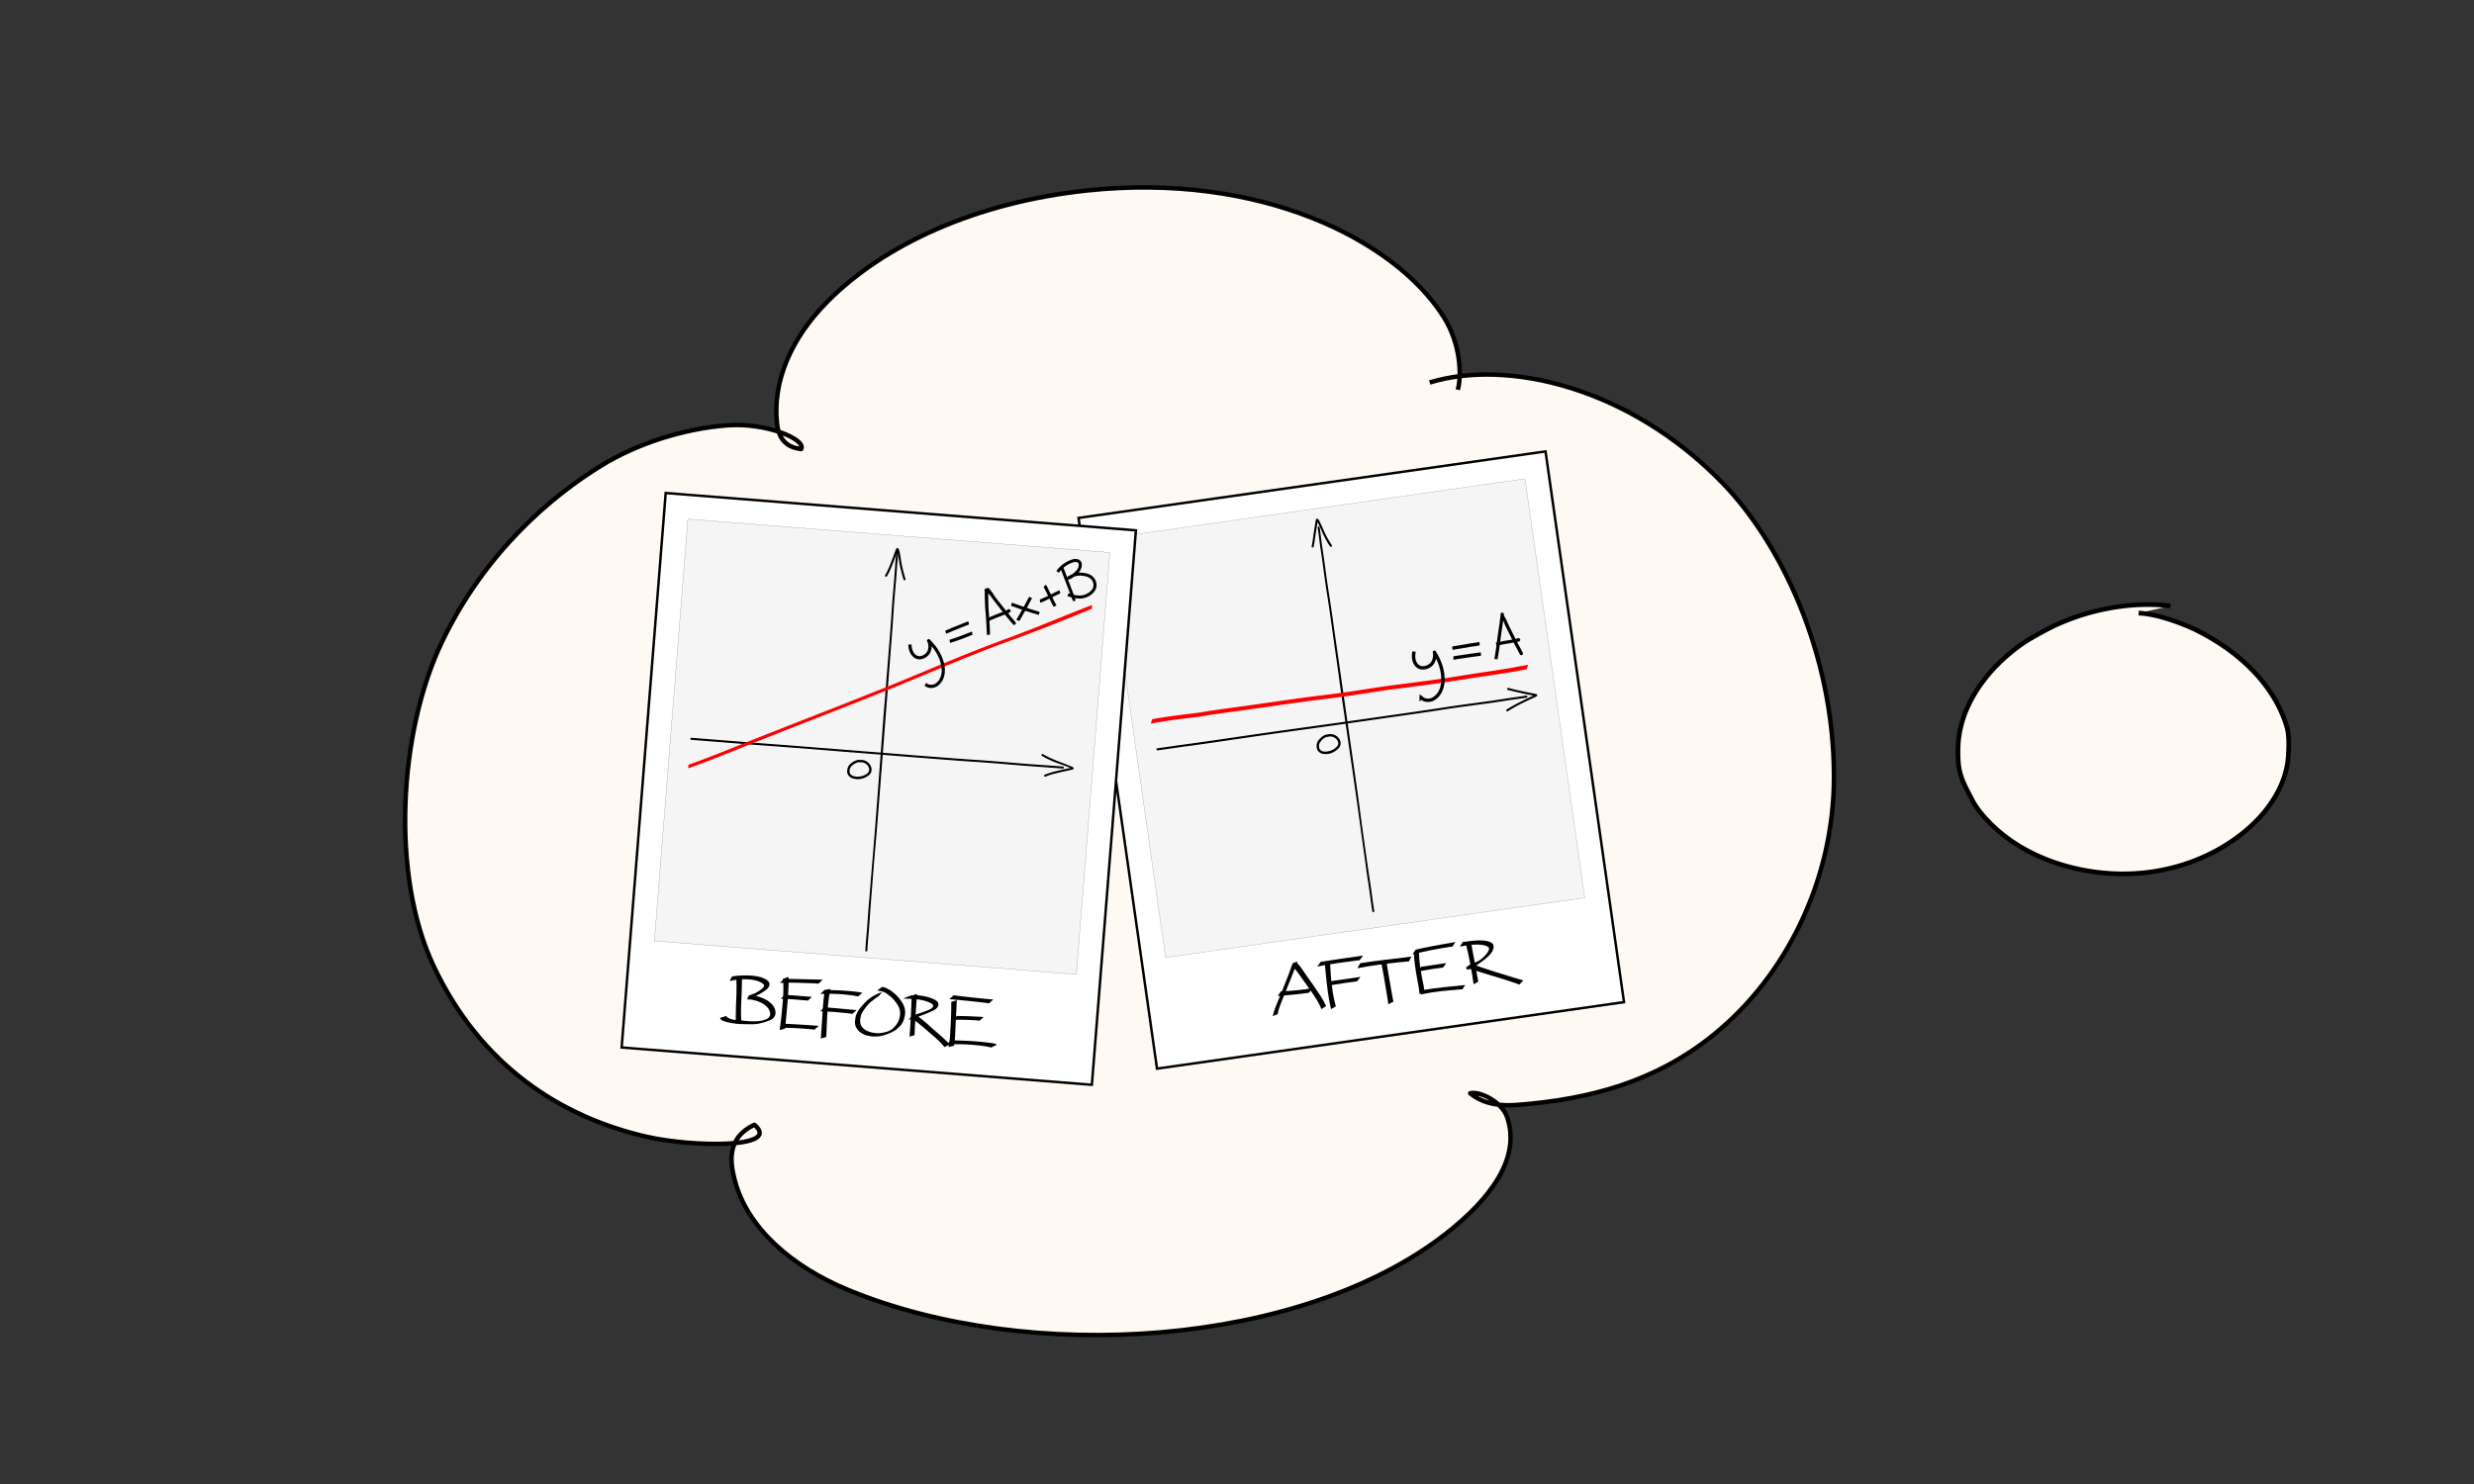 <svg xmlns="http://www.w3.org/2000/svg" width="500" height="300"><rect width="100%" height="100%" fill="#333333" stroke="none"/><path fill="#d37c91" d="M-363.317 515.455c-53.638-12.113-117.423-5.765-144.769 1.718-174.596 47.763-325.09 195.507-283.074 397.034 96.01 276.936 457.342 283.421 631.533 89.333 36.42-47.41 68.505-109.27 64.936-206.92-3.07-83.982-62.419-178.939-162.884-230.755" style="clip-rule:evenodd;display:inline;fill:#e5f6ff;fill-opacity:1;fill-rule:nonzero;stroke:none;stroke-width:1.096;stroke-linecap:round;stroke-linejoin:round;stroke-miterlimit:4;stroke-dasharray:none;stroke-opacity:1" transform="translate(38.443 46.267)"/><path d="M315.159-364.897c-1.087-3.194-4.113-5.677-7.195-7.635-5.814-3.694-13.379-5.184-20.599-5.003-8.496.214-17.232 2.835-21.809 9.898-1.977 3.053-2.852 6.229-1.777 9.565 1.293 4.018 3.58 7.59 7.075 10.398 2.978 2.391 6.457 4.624 10.345 5.797 7.048 2.126 14.344 2.48 20.894.668 5.333-1.477 9.985-4.171 12.26-8.645 1.79-3.52 2.24-7.56.863-11.144-.204-.533-.503-1.04-.844-1.521M744.44 156.706c-.752-1.32-3.082-3.042-4.159-3.665-1.573-.912-3.398-1.178-5.126-1.28-2.272-.132-4.814.44-6.645 1.327-1.21.585-2.4 1.45-3.49 2.425-.592.53-.78.75-1.313 1.376-.875 1.027-1.606 2.317-1.928 3.906a8.592 8.592 0 0 0-.126.84c-.117 1.155-.03 2.346.339 3.4.259.74.502 1.136.88 1.77 1.133 1.897 2.638 3.142 4.263 3.97.403.206.815.373 1.228.542 2.202.902 4.511 1.267 6.8 1.26.45 0 .9-.04 1.351-.059 1.663-.157 3.314-.565 4.89-1.367.897-.457 1.087-.635 1.925-1.232 1.232-.97 2.372-2.243 3.06-4.058.108-.286.187-.593.281-.889.411-1.684.33-3.149-.037-4.816-.287-1.16-1.196-3.069-1.255-3.178-.182-.333-.571-.864-.746-1.017" style="display:inline;fill:#fff9f3;fill-opacity:1;stroke:#000;stroke-width:1;stroke-linecap:butt;stroke-linejoin:miter;stroke-miterlimit:6;stroke-dasharray:none;stroke-dashoffset:0;stroke-opacity:1" transform="translate(38.443 46.267)"/><path d="M251.513 37.504c.848-3.047.498-9.412-2.86-14.725-9.835-15.565-37.102-29.327-72.203-25.544C154.2-.367 135.637 8.073 124.113 19.681c-7.341 7.394-11.139 16.193-10.183 24.704.391 3.48 2.264 4.796 4.864 5.112 1.15-1.88-6.923-5.414-14.987-4.793-8.91.686-18.216 3.739-25.28 8.06-10.2 6.242-23.598 17.552-32.297 35.686-8.733 18.203-10.42 47.025-1.732 65.486 9.57 20.334 25.827 30.572 42.88 34.534 9.534 2.216 27.623 2.386 21.97-2.379-5.715 2.668-4.868 7.716-3.965 11.195 2.476 9.547 11.382 17.44 22.953 22.207 36.683 15.112 91.535 11.51 120.834-11.433 9.032-7.073 15.073-15.27 12.34-23.43-1.084-3.235-5.564-5.38-7.497-4.905 1.834 1.558 4.79 2.696 9.285 2.364 14.957-1.104 28.232-4.755 39.907-14.198 14.58-11.793 24.33-31.248 24.33-52.164 0-25.04-10.816-47.3-22.488-59.344-18.862-19.463-43.566-25.148-59.217-20.348" style="display:inline;fill:#fff9f3;fill-opacity:1;stroke:#000;stroke-width:.9;stroke-linejoin:round;stroke-miterlimit:2;stroke-dasharray:none" transform="translate(43.112 41.287)"/><path d="M-393.84 139.79c-8.246-.246-18.753 3.173-25.554 12.06-6.043 7.895-8.068 20.067-4.48 30.647 4.442 13.1 15.3 25.645 24.612 31.334 13.134 8.025 27.988 9.507 38.604 9.676 7.812.124 17.206-2.239 22.33-8.725.593-.751 2.177-2.55.976-3.383" style="display:inline;fill:none;fill-opacity:1;stroke:#000;stroke-width:.717;stroke-linejoin:round;stroke-miterlimit:2" transform="translate(43.112 41.287)"/><path d="M-360.027 41.831c2.356-.451 1.517-3.866-.391-6.773-3.017-4.595-11.314-8.642-17.886-10.183-11.718-2.747-27.226-2.367-42.505 6.038-13.278 7.303-24.052 20.103-28.041 34.93-4.67 17.358-.075 34.701 12.857 44.74 5.256 4.08 17.277 6.574 17.3 3.123" style="display:inline;fill:none;fill-opacity:1;stroke:#000;stroke-width:.772;stroke-linejoin:round;stroke-miterlimit:2" transform="translate(43.112 41.287)"/><path d="M149.96-500.867C172.303-531 16.33-555.592 39.23-502.924 6.082-544.94-72.5-446.388-15.924-435.288c-49.78 55.645 15.292 100.6 33.957 81.89 20.536 50.784 122.376 41.858 127.674 4.295 34.465 42.7 107.146-.514 80.81-28.885 39.927-2.181 37.646-104.228-7.005-91.857 16.27-59.585-76.163-74.916-69.552-31.022z" style="fill:#fff9f3;fill-opacity:1;stroke:#000;stroke-width:1;stroke-linejoin:round;stroke-miterlimit:2;stroke-dasharray:none" transform="translate(43.112 41.287)"/><g style="stroke-width:.962"><g style="display:inline;stroke-width:4.64"><path d="M-323.62-1187.44c.73 8.028.606 16.104.757 24.155.094 4.965.373 14.34.515 19.302.3 11.124.047 16.682.133 27.81.062 2.753.19 1.486-6.615 2.746.592-7.767.704-10.824.073-28.392-.028-.777-.535-18.559-.552-19.333-.175-7.92-.095-15.864-.804-23.763z" style="fill:#000;fill-opacity:1;stroke:none;stroke-width:.464;stroke-miterlimit:4;stroke-dasharray:none;stroke-opacity:1" transform="matrix(.228 -.032 .032 .228 648.373 1063.5)"/><path d="M1084.867 194.701c-14.834.277-29.666.673-44.47 1.697l-3.807 5.829c14.732-1.37 29.529-1.737 44.314-1.989a227.22 227.22 0 0 0 8.813-.29l4.256-5.544c-3.218.278-6.44.27-9.106.297z" style="fill:#000;fill-opacity:1;stroke:none;stroke-width:.464;stroke-miterlimit:4;stroke-dasharray:none;stroke-opacity:1" transform="matrix(.228 -.032 .032 .228 295.67 807.39)"/></g><g style="display:inline;stroke-width:4.64"><path d="M848.102 133.527c-4.793.026-9.585.061-14.377.098-15.18.125-30.362.655-45.54.428l-4.2 5.556c8.862.503 17.752-.015 26.617-.195 6.935-.14 12.397-.158 19.283-.205 4.755-.026 9.509-.023 14.263.018l3.954-5.7z" style="fill:#000;fill-opacity:1;stroke:none;stroke-width:.464;stroke-miterlimit:4;stroke-dasharray:none;stroke-opacity:1" transform="matrix(.228 -.032 .032 .228 368.226 796.988)"/><path d="m818.717 134.57-6.635 2.157c-.77 16.007-.269 32.043-.08 48.06.027 6.69.19 13.383.111 20.074l6.633-2.162c-.112-6.679-.22-13.357-.309-20.037.044-16.773-.535-33.778.28-48.092z" style="fill:#000;fill-opacity:1;stroke:none;stroke-width:.464;stroke-miterlimit:4;stroke-dasharray:none;stroke-opacity:1" transform="matrix(.228 -.032 .032 .228 368.226 796.988)"/><path d="M848.05 193.611c-20.966.396-41.96.905-62.855 2.787l-3.806 5.829c20.813-2.315 41.789-2.79 62.713-3.102 3.212.007 6.428-.077 9.64.023l4.229-5.556c-3.012.03-7.057-.024-9.92.02z" style="fill:#000;fill-opacity:1;stroke:none;stroke-width:.464;stroke-miterlimit:4;stroke-dasharray:none;stroke-opacity:1" transform="matrix(.228 -.032 .032 .228 368.226 796.988)"/></g><g style="display:inline;stroke-width:4.64"><path d="m1214.164 131.135-6.445 2.672c-.01 3.135.022 4.327-.211 7.982-.41 6.432-1.03 12.848-1.444 19.28-.832 12.915-.642 10.204-.998 22.923-.106 11.132-.108 6.008-.039 15.375l6.502-2.144c-.136-9.276-.105-4.197-.04-15.237.359-12.276.183-10.332 1.038-22.81.57-8.312 1.67-16.659 1.76-24.998.01-1.062-.085-2.136-.123-3.043z" style="fill:#000;fill-opacity:1;stroke:none;stroke-width:.464;stroke-miterlimit:4;stroke-dasharray:none;stroke-opacity:1" transform="matrix(.228 -.032 .032 .228 290.866 808.896)"/><path d="m1212.342 130.229-5.643 4.1c.519.568 1.073 1.106 1.555 1.706 1.302 1.62 4.435 6.122 5.346 7.453 4.667 6.824 9.105 13.803 13.6 20.74 6.85 10.795 14.567 21 21.624 31.653 3.094 4.629 4.195 7.626 10.494 1.996-.871-2.01-3.056-4.002-4.607-5.6-7.106-10.608-14.862-20.768-21.717-31.548-4.49-6.976-8.927-13.993-13.566-20.872-.899-1.332-4.208-6.157-5.465-7.773-.504-.648-1.08-1.237-1.621-1.855z" style="fill:#000;fill-opacity:1;stroke:none;stroke-width:.464;stroke-miterlimit:4;stroke-dasharray:none;stroke-opacity:1" transform="matrix(.228 -.032 .032 .228 290.866 808.896)"/><path d="m1259.334 135.809-6.758 1.71c-.87 12.436-.691 24.93-.719 37.39.156 7.205.251 14.41.9 21.593.211 2.328.36 4.904 1.136 7.148l6.296-3.015c-.648-1.905-.8-4.561-.976-6.45-.663-7.104-.759-14.237-.898-21.367.04-12.33-.185-24.728 1.019-37.01z" style="fill:#000;fill-opacity:1;stroke:none;stroke-width:.464;stroke-miterlimit:4;stroke-dasharray:none;stroke-opacity:1" transform="matrix(.228 -.032 .032 .228 290.866 808.896)"/></g><g style="display:inline;stroke-width:4.64"><path d="M4235.299 339.107c-.163 13.958-.081 27.907.368 41.857.25 6.723.458 13.447.656 20.171l-6.57 2.2c-.101-6.73-.295-13.458-.53-20.185-.447-13.965-.553-27.927-.522-41.899l6.598-2.144z" style="opacity:1;fill:#000;fill-opacity:1;stroke:#000;stroke-width:1.078;stroke-linecap:butt;stroke-linejoin:miter;stroke-miterlimit:4;stroke-dasharray:none;stroke-dashoffset:0;stroke-opacity:1" transform="matrix(.228 -.032 .031 .223 -387.042 857.52)"/><path d="M4227.97 335.143c17.345-.435 31.27-1.03 48.617-1.294 3.763-.052 2.217-.033 4.637-.06l-4.095 5.637c-2.36-.026-.844-.014-4.549-.01-17.374.123-31.323.762-48.687 1.34zM4230.78 365.377c11.459-1.438 22.991-3.273 34.574-3.215 1.423.007 2.84.176 4.26.263l1.975.522-4.566 5.245-1.579-.273c-12.881-.54-25.707 1.526-38.433 3.27l3.77-5.812zM4228.654 396.491c.769.061 1.536.165 2.307.184 6.446.16 12.912-.447 19.334-.867 9.568-.625 5.15-.83 14.488-1.376 5.244.368 10.861-1.604 16.03-.11l-4.558 5.277c-5.098-.518-10.234.442-15.331.413-11.775.686-2.276.59-14.473 1.393-6.562.432-13.211 1.102-19.798.71-.85-.051-1.688-.214-2.532-.321z" style="opacity:1;fill:#000;fill-opacity:1;stroke:#000;stroke-width:1.078;stroke-linecap:butt;stroke-linejoin:miter;stroke-miterlimit:4;stroke-dasharray:none;stroke-dashoffset:0;stroke-opacity:1" transform="matrix(.228 -.032 .031 .223 -387.042 857.52)"/></g><g style="stroke-width:4.64"><path d="m-1150.728-3344.783-6.89.892c-9.238 19.857-17.391 40.187-26.047 60.295-1.434 3.378-2.848 6.762-5.15 9.639l6.937-.506c1.943-3.24 3.533-6.66 4.933-10.172 8.471-20.163 16.626-40.478 26.217-60.148z" style="fill:#000;fill-opacity:1;stroke:none;stroke-width:.464;stroke-miterlimit:4;stroke-dasharray:none;stroke-opacity:1" transform="matrix(.228 -.032 .032 .228 977.076 1517.778)"/><path d="m-1148.706-3347.871-6.23 3.137c5.058 13.81 8.467 28.166 12.161 42.384 2.786 11.723 5.173 23.579 9.647 34.803l6.172-3.12c-4.553-11.058-6.838-22.825-9.647-34.407-3.709-14.347-7.163-28.812-12.103-42.797z" style="fill:#000;fill-opacity:1;stroke:none;stroke-width:.464;stroke-miterlimit:4;stroke-dasharray:none;stroke-opacity:1" transform="matrix(.228 -.032 .032 .228 977.076 1517.778)"/><path d="M-1164.642-3309.588c-1.677-.01-3.352 0-5.025.041-7.499.168-1.547.209-7.5.467-.675.03-1.35-.01-2.026-.01l-4.101 5.644c.68 0 1.363.01 2.043-.012 8.89-.28-3.644-.016 7.66-.423 6.659-.24 13.339-.03 19.998.06 7.242.2 14.491.09 21.732.289 2.39.065 5.254.057 7.643.632 1.283-2.028 2.445-3.288 3.57-5.617-1.171-.281-6.752-.528-7.164-.539-7.243-.199-14.499 0-21.742-.252-5.02-.084-10.058-.261-15.088-.28z" style="fill:#000;fill-opacity:1;stroke:none;stroke-width:.464;stroke-miterlimit:4;stroke-dasharray:none;stroke-opacity:1" transform="matrix(.228 -.032 .032 .228 977.076 1517.778)"/></g><g style="display:inline;stroke-width:4.64"><path d="M171.657-1067.442c-.085 12.226-.145 22.65.087 34.876.226 8.686-.015 12.66.456 21.338.235 4.341.518 8.552 1.309 12.82l.26.658-6.245 3.11-.441-1.15c-.803-4.404-1.089-8.732-1.32-13.21-.448-8.706-.21-12.707-.441-21.42-.271-12.222-.236-22.643-.3-34.866l6.636-2.156z" style="fill:#000;fill-opacity:1;stroke:none;stroke-width:.464;stroke-miterlimit:4;stroke-dasharray:none;stroke-opacity:1" transform="matrix(.228 -.032 .032 .228 614.902 1041.016)"/><path d="M156.626-1071.688c12.906-2.103 26.282-2.14 38.97 1.337 2.615.717 5.216 1.548 7.68 2.68 1.99.913 3.942 2.002 5.609 3.423 4.674 3.986 5.084 9.04 1.236 13.838-3.877 4.835-11.75 8.538-16.553 10.939-6.528 3.263-13.654 5.022-20.646 7.03-2.962.85-7.919 2.676-8.803 2.295-.785-.338-1.12-3.87-.605-4.748.958-1.639 6.863-3.497 7.637-3.443 4.315 2.352 9.48 5.04 13.594 7.653 7.473 4.75 6.793 4.426 14.584 9.467 7.043 4.557 14.055 9.164 20.896 14.02 2.081 1.476 4.68 3.03 6.28 5.126l-6.101 3.973c-1.704-1.883-2.777-2.62-5.417-4.711-6.784-4.877-13.766-9.469-20.793-13.988-6.76-4.349-7.903-5.141-14.421-9.365-5.04-3.265-6.236-3.859-9.36-5.77-.905-1.5-1.234-3.251-.721-4.695 9.283-2.772 18.71-5.341 27.793-9.918 5.073-2.556 10.094-5.954 8.852-9.835-1.089-3.402-4.961-5.063-7.749-6.357-2.358-1.096-4.883-1.817-7.401-2.465-12.445-3.204-25.57-2.977-38.114-.527z" style="fill:#000;fill-opacity:1;stroke:none;stroke-width:.464;stroke-miterlimit:4;stroke-dasharray:none;stroke-opacity:1" transform="matrix(.228 -.032 .032 .228 614.902 1041.016)"/></g></g><path d="M722.532 59.546c.236-.179.47-.362.71-.535 1.655-1.19 3.283-2.34 4.974-3.48 3.384-2.281 1.678-1.224 5.228-3.682 6.272-4.344 11.913-8.41 18.221-12.702 6.868-4.673 13.686-9.419 20.41-14.295 3.618-2.623 6.446-4.519 10.003-7.225l-.034-.223c-3.726 2.814-6.83 4.943-10.064 7.29-6.723 4.877-13.54 9.622-20.408 14.293-6.309 4.292-11.95 8.358-18.222 12.702-3.528 2.442-1.862 1.413-5.227 3.68a206.147 206.147 0 0 0-4.981 3.48c-.243.175-.407.302-.646.481z" style="fill:red;stroke:red;stroke-width:.367;stroke-linecap:square;stroke-miterlimit:4;stroke-dasharray:none" transform="translate(43.112 41.287)"/><g style="stroke-width:.944"><path d="M104.48 89.704c-.013-.007-.025-.016-.04-.02a.474.474 0 0 0-.285-.01.783.783 0 0 0-.28.163c-.103.101-.137.129-.186.255a.566.566 0 0 0-.027.3c.01.048.026.096.052.14a.65.65 0 0 0 .11.131c.156.15.407.228.667.215a.735.735 0 0 0 .18-.033.752.752 0 0 0 .158-.075c.063-.037.071-.053.097-.08l.17-.01c-.13.12-.318.236-.508.286a.83.83 0 0 1-.196.025c-.277.002-.538-.082-.706-.245a.745.745 0 0 1-.12-.143.508.508 0 0 1-.059-.15.655.655 0 0 1 .017-.325.974.974 0 0 1 .418-.463.933.933 0 0 1 .3-.111.577.577 0 0 1 .366.05z" style="display:inline;fill:#000;fill-opacity:1;stroke:#000;stroke-width:.065;stroke-miterlimit:4;stroke-dasharray:none;stroke-opacity:1" transform="matrix(4.005 0 0 4.006 152.243 464.77)"/><path d="M91.284 91.8c.011-.089-.04-.167-.146-.194-.027-.007-.055-.008-.082-.011a.73.73 0 0 0-.352.07c.002-.053-.106.03-.015.016-.014.016-.031.03-.043.048-.062.096.008.185.097.244.036.024.078.043.117.065.264.13.552.165.778.298.04.023.077.044.106.076.044.05.074.088.068.163-.004.06-.048.121-.107.16-.206.132-.2.118-.405.172a1.684 1.684 0 0 1-.585.012c-.082-.013-.195-.038-.246-.099a.147.147 0 0 1-.03-.086c-.002-.028.012-.056.018-.083l.164-.045a.198.198 0 0 0-.03.06c-.004.02-.007.042.005.058.04.052.156.073.218.082a1.563 1.563 0 0 0 .685-.06c.008 0 .002.029.01.026a.479.479 0 0 0 .11-.059c.1-.092.043-.156-.007-.21-.027-.03-.062-.049-.098-.07-.209-.124-.519-.166-.778-.297-.042-.024-.087-.045-.127-.073-.107-.074-.187-.184-.131-.304a.202.202 0 0 1 .04-.062.873.873 0 0 1 .54-.219c.035 0 .07.003.104.005.032.007.065.01.095.02.123.04.195.135.188.242z" style="fill:#000;fill-opacity:1;stroke:#000;stroke-width:.065;stroke-miterlimit:4;stroke-dasharray:none;stroke-opacity:1" transform="matrix(4.005 0 0 4.006 152.243 464.77)"/><g style="stroke:#000;stroke-width:2.94;stroke-miterlimit:4;stroke-dasharray:none;stroke-opacity:1"><path d="M12.915-3340.53c-.039 16.703.36 33.402.63 50.102.085 5.742.161 11.485.239 17.227l-6.562 1.976c-.004-6.009-.022-12.108-.09-17.25-.23-16.637-.691-33.272-.748-49.91l6.531-2.145z" style="fill:#000;fill-opacity:1;stroke:#000;stroke-width:2.94;stroke-miterlimit:4;stroke-dasharray:none;stroke-opacity:1" transform="matrix(.098 -.014 .011 .078 556.71 1090.804)"/><path d="M-.715-3343.513c9.919-2.411 20.526-1.955 30.392.581 3.14.807 6.152 2.045 9.229 3.067 2.782 1.463 5.711 2.674 8.346 4.388 6.112 3.978 11.976 9.941 13.928 17.227 1.088 4.058.276 8.108-.988 11.39-.749 1.942-2.189 3.6-3.706 5.025-1.79 1.68-4.095 3.3-6.26 4.46-3.372 1.808-7.425 3.75-12.782 5.186-4.138 1.109-10.132 2.11-16.571 2.364a28.243 28.243 0 0 1-5.818-.4c-1.766-.301-3.93-1.065-5.421-1.99l5.152-4.615c2.85.85 1.187.756 4.338 1.14 5.137.591 9.048.092 13.15-.341 2.85-.301 5.75-.852 8.383-1.485.958-.23 3.667-1.233 4.578-1.61 4.97-2.053 5.912-2.98 8.213-6.42 1.896-2.833 2.466-5.845 1.636-9.575-1.498-6.739-7.211-12.202-12.783-15.73-2.535-1.605-5.35-2.718-8.024-4.077-2.982-.934-5.905-2.08-8.945-2.8-9.58-2.271-19.922-2.542-29.387.333z" style="fill:#000;fill-opacity:1;stroke:#000;stroke-width:2.94;stroke-miterlimit:4;stroke-dasharray:none;stroke-opacity:1" transform="matrix(.098 -.014 .011 .078 556.71 1090.804)"/></g><g style="display:inline;stroke:#000;stroke-width:2.97;stroke-miterlimit:4;stroke-dasharray:none;stroke-opacity:1"><path d="M4235.299 339.107c-.163 13.958-.081 27.907.368 41.857.25 6.723.458 13.447.656 20.171l-6.57 2.2c-.101-6.73-.295-13.458-.53-20.185-.447-13.965-.553-27.927-.522-41.899l6.598-2.144z" style="opacity:1;fill:#000;fill-opacity:1;stroke:#000;stroke-width:2.97;stroke-linecap:butt;stroke-linejoin:miter;stroke-miterlimit:4;stroke-dasharray:none;stroke-dashoffset:0;stroke-opacity:1" transform="matrix(.098 -.014 .011 .076 108.398 863.103)"/><path d="M4224.548 334.863c17.345-.435 34.691-.75 52.039-1.014 3.763-.052 2.217-.033 4.637-.06l-4.095 5.637c-2.36-.026-.844-.014-4.549-.01-17.374.123-34.745.482-52.11 1.06l4.078-5.613zM4230.78 365.377c11.459-1.438 22.991-3.273 34.574-3.215 1.423.007 2.84.176 4.26.263l1.975.522-4.566 5.245-1.579-.273c-12.881-.54-25.707 1.526-38.433 3.27l3.77-5.812zM4225.231 396.212c.77.06 1.537.164 2.308.183 6.446.16 12.912-.447 19.333-.866 9.569-.626 8.573-.552 17.91-1.097 5.245.368 10.862-1.604 16.032-.11l-4.559 5.277c-5.098-.518-10.234.442-15.331.413-11.775.686-5.698.31-17.895 1.113-6.563.432-13.212 1.102-19.798.71-.85-.05-1.688-.214-2.532-.321l4.532-5.302z" style="opacity:1;fill:#000;fill-opacity:1;stroke:#000;stroke-width:2.97;stroke-linecap:butt;stroke-linejoin:miter;stroke-miterlimit:4;stroke-dasharray:none;stroke-dashoffset:0;stroke-opacity:1" transform="matrix(.098 -.014 .011 .076 108.398 863.103)"/></g><path d="M96.051 90.935c-.013-.007-.026-.016-.04-.02a.474.474 0 0 0-.286-.01.782.782 0 0 0-.279.163c-.104.102-.137.129-.187.255a.565.565 0 0 0-.027.3c.01.049.026.097.052.14a.65.65 0 0 0 .11.131c.157.151.408.228.667.215a.736.736 0 0 0 .18-.033.753.753 0 0 0 .158-.075c.063-.037.071-.053.097-.08l.17-.01c-.13.12-.318.236-.507.286a.83.83 0 0 1-.197.025c-.277.002-.538-.081-.705-.244a.748.748 0 0 1-.12-.143.508.508 0 0 1-.06-.152.657.657 0 0 1 .018-.323.974.974 0 0 1 .418-.463.932.932 0 0 1 .3-.112.577.577 0 0 1 .365.051z" style="display:inline;fill:#000;fill-opacity:1;stroke:#000;stroke-width:.065;stroke-miterlimit:4;stroke-dasharray:none;stroke-opacity:1" transform="matrix(4.005 0 0 4.006 152.243 464.77)"/><g style="display:inline;stroke:#000;stroke-width:2.94;stroke-miterlimit:4;stroke-dasharray:none;stroke-opacity:1"><path d="M-583.614-3479.832c13.714-2.376 27.658-3.669 41.575-3.96 3.474-.073 6.95.015 10.424.023 10.458.583 5.67.185 14.376 1.076l-4.251 5.381c-12.63-1.095-5.055-.542-14.091-.998-3.437.01-6.875-.065-10.31.026-13.911.37-27.799 1.846-41.492 4.311l3.769-5.859z" style="fill:#000;fill-opacity:1;stroke:#000;stroke-width:2.94;stroke-miterlimit:4;stroke-dasharray:none;stroke-opacity:1" transform="matrix(.098 -.014 .011 .078 634.984 1090.8)"/><path d="M-549.128-3478.462c.211 1.281.519 2.55.635 3.844 1.19 13.244-.481 26.564-1.72 39.732-.182 2.089-.971 10.879-1.123 13.547a58.59 58.59 0 0 0-.082 3.57c.002.5.003.82.103 1.498-2.343 1.164-4.242 2.343-5.679 3.626-.36-.42-.63-.912-.872-1.276-.293-.878-.058-5.465-.055-5.51.106-1.753 1.098-12.706 1.178-13.602 1.34-14.066 3.26-28.351 1.33-42.448z" style="fill:#000;fill-opacity:1;stroke:#000;stroke-width:2.94;stroke-miterlimit:4;stroke-dasharray:none;stroke-opacity:1" transform="matrix(.098 -.014 .011 .078 634.984 1090.8)"/><path d="M-581.286-3421.947c11.158-.668 22.335-.966 33.509-1.198 10.288-.213 15.215-.4 25.286.048 3.068.137 6.127.442 9.19.663 3.012.453 6.938.832 9.973 1.874.572.196 1.059.585 1.588.877l-5.068 4.776c-3.532-1.415-7.418-1.665-10.631-2.159-3.015-.212-6.026-.507-9.045-.635-9.662-.408-15.317-.233-25.158 0-11.175.262-22.356.612-33.505 1.46 1.345-1.988 2.711-4.004 3.86-5.706z" style="fill:#000;fill-opacity:1;stroke:#000;stroke-width:2.94;stroke-miterlimit:4;stroke-dasharray:none;stroke-opacity:1" transform="matrix(.098 -.014 .011 .078 634.984 1090.8)"/></g><g style="stroke:#000;stroke-width:2.94;stroke-miterlimit:4;stroke-dasharray:none;stroke-opacity:1"><path d="m-1150.728-3344.783-6.89.892c-9.238 19.857-17.391 40.187-26.047 60.295-1.434 3.378-2.848 6.762-5.15 9.639l6.937-.506c1.943-3.24 3.533-6.66 4.933-10.172 8.471-20.163 16.626-40.478 26.217-60.148z" style="fill:#000;fill-opacity:1;stroke:#000;stroke-width:2.94;stroke-miterlimit:4;stroke-dasharray:none;stroke-opacity:1" transform="matrix(.098 -.014 .011 .078 701.453 1070.225)"/><path d="m-1148.706-3347.871-6.23 3.137c5.058 13.81 8.467 28.166 12.161 42.384 2.786 11.723 5.173 23.579 9.647 34.803l6.172-3.12c-4.553-11.058-6.838-22.825-9.647-34.407-3.709-14.347-7.163-28.812-12.103-42.797z" style="fill:#000;fill-opacity:1;stroke:#000;stroke-width:2.94;stroke-miterlimit:4;stroke-dasharray:none;stroke-opacity:1" transform="matrix(.098 -.014 .011 .078 701.453 1070.225)"/><path d="M-1164.642-3309.588c-1.677-.01-3.352 0-5.025.041-7.499.168-1.547.209-7.5.467-.675.03-1.35-.01-2.026-.01l-4.101 5.644c.68 0 1.363.01 2.043-.012 8.89-.28-3.644-.016 7.66-.423 6.659-.24 13.339-.03 19.998.06 7.242.2 14.491.09 21.732.289 2.39.065 5.254.057 7.643.632 1.283-2.028 2.445-3.288 3.57-5.617-1.171-.281-6.752-.528-7.164-.539-7.243-.199-14.499 0-21.742-.252-5.02-.084-10.058-.261-15.088-.28z" style="fill:#000;fill-opacity:1;stroke:#000;stroke-width:2.94;stroke-miterlimit:4;stroke-dasharray:none;stroke-opacity:1" transform="matrix(.098 -.014 .011 .078 701.453 1070.225)"/></g><g style="display:inline;stroke:#000;stroke-width:2.94;stroke-miterlimit:4;stroke-dasharray:none;stroke-opacity:1"><path d="M-323.62-1187.44c.73 8.028.606 16.104.757 24.155.094 4.965.373 14.34.515 19.302.3 11.124.047 16.682.133 27.81.062 2.753.19 1.486-6.615 2.746.592-7.767.704-10.824.073-28.392-.028-.777-.535-18.559-.552-19.333-.175-7.92-.095-15.864-.804-23.763z" style="fill:#000;fill-opacity:1;stroke:#000;stroke-width:2.94;stroke-miterlimit:4;stroke-dasharray:none;stroke-opacity:1" transform="matrix(.098 -.014 .011 .078 600.637 913.2)"/><path d="M1084.867 194.701c-14.834.277-29.666.673-44.47 1.697l-3.807 5.829c14.732-1.37 29.529-1.737 44.314-1.989a227.22 227.22 0 0 0 8.813-.29l4.256-5.544c-3.218.278-6.44.27-9.106.297z" style="fill:#000;fill-opacity:1;stroke:#000;stroke-width:2.94;stroke-miterlimit:4;stroke-dasharray:none;stroke-opacity:1" transform="matrix(.098 -.014 .011 .078 452.256 829.75)"/></g><g style="display:inline;stroke:#000;stroke-width:3.063;stroke-miterlimit:4;stroke-dasharray:none;stroke-opacity:1"><path d="M4523.862 338.493c-.448.934-.86 1.887-1.345 2.803-2.9 5.475-6.36 10.685-9.721 15.878-14.808 22.87 5.14-8.169-10.626 16.407-6.08 9.93-11.95 19.996-17.318 30.33l-6.875.838c5.481-10.385 11.406-20.531 17.472-30.584 12.25-19.235-1.003 1.504 10.568-16.402 3.297-5.104 6.693-10.23 9.636-15.554.479-.867.884-1.773 1.326-2.66l6.883-1.056z" style="opacity:1;fill:#000;fill-opacity:1;stroke:#000;stroke-width:3.063;stroke-linecap:butt;stroke-linejoin:miter;stroke-miterlimit:4;stroke-dasharray:none;stroke-dashoffset:0;stroke-opacity:1" transform="matrix(.092 -.013 .011 .076 155.724 855.938)"/><path d="M4520.973 332.783c.777.924 1.613 1.801 2.33 2.773 4.581 6.224 8.26 13.122 12.004 19.856 5.36 9.643 5.544 10.049 10.84 19.831 3.928 7.952 8.383 15.635 12.369 23.554l-6.098 3.298c-3.77-7.983-8.245-15.626-12.123-23.557-5.28-9.74-5.477-10.187-10.855-19.77-3.68-6.555-7.298-13.31-11.854-19.324-.686-.907-1.495-1.714-2.243-2.57l5.63-4.091z" style="opacity:1;fill:#000;fill-opacity:1;stroke:#000;stroke-width:3.063;stroke-linecap:butt;stroke-linejoin:miter;stroke-miterlimit:4;stroke-dasharray:none;stroke-dashoffset:0;stroke-opacity:1" transform="matrix(.092 -.013 .011 .076 155.724 855.938)"/><path d="M4498.655 373.575c13.382-.838 26.793-.67 40.185-.254 4.087.285 8.215.155 12.29.627l-4.325 5.478c-4.006-.333-8.025-.469-12.039-.64-13.31-.407-26.666-.562-39.947.592l3.836-5.803z" style="opacity:1;fill:#000;fill-opacity:1;stroke:#000;stroke-width:3.063;stroke-linecap:butt;stroke-linejoin:miter;stroke-miterlimit:4;stroke-dasharray:none;stroke-dashoffset:0;stroke-opacity:1" transform="matrix(.092 -.013 .011 .076 155.724 855.938)"/></g><path d="M107.831 89.35c-.028-.064-.09-.11-.188-.107a.536.536 0 0 0-.201.051.543.543 0 0 0-.106.058c-.027.019-.051.047-.064.061-.031.034-.056.076-.037.115a.094.094 0 0 0 .044.043c.251.123.57.175.814.306.055.03.103.057.146.097.088.08.166.19.11.312-.045.1-.199.179-.321.213a2.735 2.735 0 0 1-.3.049 1.492 1.492 0 0 1-.481-.025.915.915 0 0 1-.254-.087.117.117 0 0 1-.046-.05c-.005-.015-.01-.039.001-.054l.146-.047a.04.04 0 0 0-.008.022c.002.013.015.025.028.034a.874.874 0 0 0 .24.079c.186.04.35.023.458.014.066-.005.195-.028.238-.042.063-.02.113-.037.136-.067.078-.098-.009-.202-.077-.265a.669.669 0 0 0-.14-.091c-.17-.094-.38-.136-.565-.204-.05-.018-.102-.035-.15-.056-.04-.017-.08-.033-.114-.056a.188.188 0 0 1-.062-.065c-.091-.176.266-.348.436-.41a.477.477 0 0 1 .236-.04.266.266 0 0 1 .233.143z" style="display:inline;fill:#000;fill-opacity:1;stroke:#000;stroke-width:.065;stroke-miterlimit:4;stroke-dasharray:none;stroke-opacity:1" transform="matrix(4.005 0 0 4.006 152.243 464.77)"/><g style="stroke:#000;stroke-width:2.94;stroke-miterlimit:4;stroke-dasharray:none;stroke-opacity:1"><path d="M-874.779-3340.203c1.887 12.563 2.329 25.297 2.746 37.978.193 7.707.296 15.417.223 23.126l-6.638 2.091c.237-8.02.088-16.167-.022-23.034-.389-12.547-.81-25.159-2.782-37.574l6.474-2.587z" style="fill:#000;fill-opacity:1;stroke:#000;stroke-width:2.94;stroke-miterlimit:4;stroke-dasharray:none;stroke-opacity:1" transform="matrix(.098 -.014 .004 .079 687.664 1072.346)"/><path d="M-882.76-3341.975c16.285-1.59 32.603-2.763 48.942-3.621l5.05-.222-3.951 5.629-4.992.188c-16.32.809-32.622 1.983-48.856 3.855zM-869.946-3312.536a728.189 728.189 0 0 1 30.799-1.79l-3.899 5.55c-10.736.554-21.633 1.139-30.792 1.99zM-878.468-3280.873c16.792 1.16 33.616.223 50.405-.469 4.745-.247 9.498-.362 14.24-.676l-3.996 5.721c-4.93.131-9.928.367-14.145.507-16.853.64-33.719 1.418-50.58.527z" style="fill:#000;fill-opacity:1;stroke:#000;stroke-width:2.94;stroke-miterlimit:4;stroke-dasharray:none;stroke-opacity:1" transform="matrix(.098 -.014 .004 .079 687.664 1072.346)"/></g><path d="M112.618 88.457c-.094.035-.31.18-.359.228-.07.07-.138.16-.183.241a.863.863 0 0 0-.063.14.643.643 0 0 0-.032.145c-.012.133.025.268.153.355.11.075.248.1.346.12.07.012.144.018.218.018.219 0 .45-.065.612-.194a.37.37 0 0 0 .134-.19.553.553 0 0 0-.211-.602 1.062 1.062 0 0 0-.368-.194 1.005 1.005 0 0 0-.505-.032c-.02.004-.033.01-.049.017.022-.042.046-.082.066-.124a.577.577 0 0 1 .071-.013 1.225 1.225 0 0 1 .918.26c.16.125.257.297.26.483a.497.497 0 0 1-.128.34c-.193.201-.399.304-.665.347a1.323 1.323 0 0 1-.462-.006.945.945 0 0 1-.372-.143.428.428 0 0 1-.178-.393.683.683 0 0 1 .03-.152 1.117 1.117 0 0 1 .337-.496 2.26 2.26 0 0 1 .351-.223z" style="fill:#000;fill-opacity:1;stroke:#000;stroke-width:.065;stroke-miterlimit:4;stroke-dasharray:none;stroke-opacity:1" transform="matrix(4.005 0 0 4.006 152.243 464.77)"/><g style="display:inline;stroke:#000;stroke-width:2.94;stroke-miterlimit:4;stroke-dasharray:none;stroke-opacity:1"><path d="M-803.218-3485.62c1.283 14.362-.31 28.833-1.139 43.184-.26 11.467-.917 23.107.61 34.525l-6.49 2.481c-1.289-12.161-.787-24.6-.56-35.073.782-14.156 2.309-28.426 1.086-42.592z" style="fill:#000;fill-opacity:1;stroke:#000;stroke-width:2.94;stroke-miterlimit:4;stroke-dasharray:none;stroke-opacity:1" transform="matrix(.098 -.014 .011 .078 725.634 1078.225)"/><path d="M-813.491-3485.367c19.398-2.56 38.837-4.674 58.379-5.698l-3.888 5.584c-20.204 1.027-40.694 3.183-57.735 6.272zM-809.797-3452.794c12.667-2.134 25.543-2.352 38.356-2.142l3.326.13-4.155 5.535-3.249-.128c-12.758-.202-25.53.25-38.138 2.388z" style="fill:#000;fill-opacity:1;stroke:#000;stroke-width:2.94;stroke-miterlimit:4;stroke-dasharray:none;stroke-opacity:1" transform="matrix(.098 -.014 .011 .078 725.634 1078.225)"/></g><g style="display:inline;stroke:#000;stroke-width:2.94;stroke-miterlimit:4;stroke-dasharray:none;stroke-opacity:1"><path d="M-1138.412-1186.01c-.67 1.71-1.309 3.431-2.008 5.128-2.538 6.155-7.863 18.509-10.293 24.182-4.456 10.402-8.856 20.82-13.531 31.126l-3.145 7.036c-3.671.01-4.778.887-7.957 1.342 11.73-22.258 22.005-47.573 30.094-67.606z" style="fill:#000;fill-opacity:1;stroke:#000;stroke-width:2.94;stroke-miterlimit:4;stroke-dasharray:none;stroke-opacity:1" transform="matrix(.098 -.014 .011 .078 749.241 892.47)"/><path d="M-1138.64-1185.5c3.462 10.994 6.664 22.077 10.832 32.837 1.275 3.291 2.692 6.526 4.038 9.79 3.425 7.847 6.892 15.696 11.425 22.978l-5.825 3.766c-4.453-7.933-8.404-16.287-11.471-23.433-1.368-3.296-2.803-6.564-4.102-9.887-4.16-10.643-7.48-21.584-10.889-32.482z" style="fill:#000;fill-opacity:1;stroke:#000;stroke-width:2.94;stroke-miterlimit:4;stroke-dasharray:none;stroke-opacity:1" transform="matrix(.098 -.014 .011 .078 749.241 892.47)"/><path d="M-1165.294-1143.88c14.148-1.302 28.378-1.298 42.565-2.032 4.66-.31 2.653-.144 6.023-.452l-4.143 5.753c-5.297.299-1.7.105-6.034.326-14.09.624-28.268.535-42.262 2.334z" style="fill:#000;fill-opacity:1;stroke:#000;stroke-width:2.94;stroke-miterlimit:4;stroke-dasharray:none;stroke-opacity:1" transform="matrix(.098 -.014 .011 .078 749.241 892.47)"/></g><g style="display:inline;stroke:#000;stroke-width:2.94;stroke-miterlimit:4;stroke-dasharray:none;stroke-opacity:1"><path d="M-786.539-1184.282c.92 3.715 1.574 6.036 2.122 10.054 1.803 13.206 2.248 24.98 2.811 38.278.321 7.594.613 15.396.36 24.436-2.377 1.028-4.891 1.752-7.21 2.911.202-9.542.481-15.837.188-23.564-.5-13.153-.668-26.405-2.487-39.463-.538-3.861-1.176-6.112-2.068-9.671z" style="fill:#000;fill-opacity:1;stroke:#000;stroke-width:2.94;stroke-miterlimit:4;stroke-dasharray:none;stroke-opacity:1" transform="matrix(.098 -.014 .011 .078 719.368 896.474)"/><path d="M600.273 132.594c-13.043.073-26.087.65-39.078 1.804l-3.181 6.204c17.216-1.897 33.952-2.78 51.261-2.446l5.293.29 4.157-5.471c-1.804-.097-3.607-.192-5.41-.29a517.426 517.426 0 0 0-13.042-.091zM614.727 166.443c-14.41-.053-28.873.164-43.192 1.895l-3.642 5.95c14.121-2.234 28.499-2.402 42.77-2.28z" style="fill:#000;fill-opacity:1;stroke:#000;stroke-width:2.94;stroke-miterlimit:4;stroke-dasharray:none;stroke-opacity:1" transform="matrix(.098 -.014 .011 .078 570.988 813.024)"/></g><g style="stroke:#000;stroke-width:2.94;stroke-miterlimit:4;stroke-dasharray:none;stroke-opacity:1"><path d="M-800.93-3339.499c2.495 19.316 4.294 38.711 6.355 58.076l.321 2.767-6.497 2.415-.263-2.802c-1.806-19.297-3.621-38.605-6.315-57.802z" style="fill:#000;fill-opacity:1;stroke:#000;stroke-width:2.94;stroke-miterlimit:4;stroke-dasharray:none;stroke-opacity:1" transform="matrix(.098 -.014 .011 .078 749.613 1063.81)"/><path d="M-805.18-3340.436c1.399-.285 2.786-.637 4.197-.857 13.736-2.146 27.762-2.417 41.633-2.752l5.234.164-4.103 5.516-5.087-.124c-15.192.357-30.567.709-45.456 4.017zM-798.848-3311.152c12.598-1.955 25.384-2.45 38.112-2.86 1.021-.02 2.043-.038 3.064-.057l-4.034 5.63-3.006.042c-12.703.373-25.428 1.035-37.995 3.028l3.859-5.783z" style="fill:#000;fill-opacity:1;stroke:#000;stroke-width:2.94;stroke-miterlimit:4;stroke-dasharray:none;stroke-opacity:1" transform="matrix(.098 -.014 .011 .078 749.613 1063.81)"/></g><path d="M121.753 87.28c.322-.07.647-.127.972-.182l.625-.11c.033-.006.134-.026.18-.026.008 0 .015.004.023.006l-.098.11c-.025.01.008-.001-.067.01l-.113.019-.624.108c-.323.056-.648.112-.967.19l.07-.125z" style="fill:#000;fill-opacity:1;stroke:#000;stroke-width:.065;stroke-linecap:butt;stroke-linejoin:miter;stroke-miterlimit:4;stroke-dasharray:none;stroke-dashoffset:0;stroke-opacity:1" transform="matrix(4.005 0 0 4.006 152.243 464.77)"/><path d="M122.611 87.183c.023.187.075.369.114.553.054.228.09.458.155.684l-.153.068c-.061-.227-.1-.459-.153-.687-.04-.185-.093-.367-.12-.554l.157-.064z" style="fill:#000;fill-opacity:1;stroke:#000;stroke-width:.065;stroke-linecap:butt;stroke-linejoin:miter;stroke-miterlimit:4;stroke-dasharray:none;stroke-dashoffset:0;stroke-opacity:1" transform="matrix(4.005 0 0 4.006 152.243 464.77)"/><path d="M121.712 88.436c.26-.035.52-.072.779-.108.39-.06.783-.104 1.176-.15.027.013.083-.02.115-.006.014.006.02.018.03.028l-.152.07c.009.006.028.009.027.018-.004.028-.152-.064-.107.01a28.44 28.44 0 0 0-1.172.148l-.782.111.086-.121z" style="fill:#000;fill-opacity:1;stroke:#000;stroke-width:.065;stroke-linecap:butt;stroke-linejoin:miter;stroke-miterlimit:4;stroke-dasharray:none;stroke-dashoffset:0;stroke-opacity:1" transform="matrix(4.005 0 0 4.006 152.243 464.77)"/><g style="display:inline;stroke:#000;stroke-width:2.94;stroke-miterlimit:4;stroke-dasharray:none;stroke-opacity:1"><path d="m-160.435-3483.844-6.472 2.586c1.601 13.42 2.3 26.896 2.736 40.397.21 10.115.24 20.247 1.076 30.334l6.47-2.348c-.868-10.027-.944-20.1-1.146-30.158-.442-13.634-1.123-27.25-2.664-40.81z" style="fill:#000;fill-opacity:1;stroke:#000;stroke-width:2.94;stroke-miterlimit:4;stroke-dasharray:none;stroke-opacity:1" transform="matrix(.098 -.014 .011 .078 702.947 1081.168)"/><path d="M-163.45-3485.08c.566.767 1.07 1.584 1.697 2.303 4.585 5.262 9.423 10.061 14.382 14.988 8.92 8.861 18.098 17.455 27.16 26.17 6.16 5.927 11.798 12.345 17.364 18.82 1.024 1.337 2.639 3.021 3.257 3.486-1.69 1.12-5.174 4.13-6.149 3.64-3.613-3.07-4.67-8.208-5.298-11.73-.26-2.519-.636-5.028-.78-7.556-.42-7.39-.235-14.394.007-21.795.25-7.648.63-15.28 1.425-22.89 1.114-3.908.868-5.288 6.644-7.033.865-.261 1.347 1.205 2.02 1.808-1.164 1.036-1.78 2.087-2.033 3.404-.96 7.536-1.364 15.1-1.638 22.693-.262 7.228-.452 14.216-.034 21.438.142 2.461.52 4.904.78 7.356.45 2.696.56 5.745 2.349 7.988.728.913 2.32 2.082 2.223 2.246-1.18 1.994-3.386 3.164-4.977 4.848-1.106-1.425-2.339-2.718-3.464-4.057-5.432-6.467-11.018-12.805-17.093-18.683-9.062-8.742-18.238-17.363-27.195-26.214-3.515-3.474-11.275-11.114-14.807-15.248-.87-1.02-1.522-2.207-2.283-3.31l6.444-2.672z" style="fill:#000;fill-opacity:1;stroke:#000;stroke-width:2.94;stroke-miterlimit:4;stroke-dasharray:none;stroke-opacity:1" transform="matrix(.098 -.014 .011 .078 702.947 1081.168)"/></g><g style="display:inline;stroke:#000;stroke-width:2.94;stroke-miterlimit:4;stroke-dasharray:none;stroke-opacity:1"><path d="M-882.894-3483.851c14.934-1.802 34.826-2.26 49.848-2.716 5.095.138 2.957-.097 6.44.422l-4.364 5.413c-5.41-.377-1.238-.17-6.024-.267-14.952.404-34.799.868-49.616 3.046z" style="fill:#000;fill-opacity:1;stroke:#000;stroke-width:2.94;stroke-miterlimit:4;stroke-dasharray:none;stroke-opacity:1" transform="matrix(.098 -.014 .015 .077 796.316 1068.22)"/><path d="M-876.475-3480.11c.053 2.146.195 4.293.157 6.44-.071 4.052-.823 15.253-1.05 19.014-.546 9.03-1.03 18.024-1.166 27.068.105 4.246.068 8.515.357 12.755l-6.55.47c-.147-.863-.145-2.935-.228-5.098l-.067-6.062c.14-9.09.64-18.128 1.18-27.203.226-3.798.93-14.665 1.026-18.778.046-1.98-.054-3.962-.08-5.943l6.421-2.663z" style="fill:#000;fill-opacity:1;stroke:#000;stroke-width:2.94;stroke-miterlimit:4;stroke-dasharray:none;stroke-opacity:1" transform="matrix(.098 -.014 .015 .077 796.316 1068.22)"/><path d="M-879.583-3451.197c13.18-1.463 26.4-2.559 39.631-3.433l-3.903 5.668c-13.767 1.01-27.738 2.055-39.447 3.583zM-880.878-3419.968c17.085-1.412 35.549-2.005 52.69-1.95-2.602 4.342-1.204 4.076 1.69.028.517-.022 1.36-.435 1.114.058-2.846 5.723-3.72 5.347-8.196 5.415a499.386 499.386 0 0 0-51.22 2.161z" style="fill:#000;fill-opacity:1;stroke:#000;stroke-width:2.94;stroke-miterlimit:4;stroke-dasharray:none;stroke-opacity:1" transform="matrix(.098 -.014 .015 .077 796.316 1068.22)"/></g><path d="M89.221 91.536c-.166.144-.218.181-.315.374a.957.957 0 0 0-.11.448.77.77 0 0 0 .162.456c.139.202.363.344.621.41v.164c-.327-.064-.611-.23-.783-.48a1.139 1.139 0 0 1-.133-.247.877.877 0 0 1-.048-.25 1.21 1.21 0 0 1 .096-.51c.034-.077.084-.148.136-.216.095-.121.233-.234.324-.306z" style="display:inline;fill:#000;fill-opacity:1;stroke:#000;stroke-width:.056;stroke-miterlimit:4;stroke-dasharray:none;stroke-opacity:1" transform="matrix(4.005 0 0 4.006 152.243 464.77)"/><path d="M128.496 87.716c.16-.076.268-.227.335-.361.04-.08.046-.16.054-.249.026-.284-.073-.52-.259-.736a1.497 1.497 0 0 0-.47-.388l.166-.149c.232.132.357.254.494.417.2.235.31.539.293.847a.97.97 0 0 1-.057.285.795.795 0 0 1-.154.259c-.104.111-.209.2-.318.268z" style="display:inline;fill:#000;fill-opacity:1;stroke:#000;stroke-width:.065;stroke-miterlimit:4;stroke-dasharray:none;stroke-opacity:1" transform="matrix(4.005 0 0 4.006 152.243 464.77)"/></g><g style="stroke-width:.962"><g style="display:inline;stroke-width:4.64"><path d="M-1185.94-3414.064c3.96-10.215 7.115-16.332 11.766-26.248 6.15-13.033 13.16-25.715 17.962-39.335.806-2.783.648-2.006 1.1-4.158.054-.258-.1-.697.153-.776 7.952-2.49 5.837-3.327 7.103-.527 1.919 3.037 2.396 7.38 3.247 10.775.575 2.295 1.181 4.582 1.772 6.873 4.436 16.285 9.057 29.753 14.656 45.663.936 3.082 2.166 6.363 2.516 8.956-1.829 1.423-3.91 2.489-5.865 3.733l-.889-3.119c-.572-2.527-1.104-3.964-1.937-6.602-5.506-16.02-10.175-29.541-14.723-45.867-.613-2.297-1.238-4.59-1.837-6.891-.42-1.614-.823-3.232-1.22-4.85-.71-5.171 2.181-6.013 2.704-4.448-4.69 13.77-11.816 26.517-18.021 39.633-3.185 6.803-4.65 9.856-7.715 16.712-.862 1.93-2.407 5.136-3.216 7.252-.262.686-.448 1.4-.672 2.1z" style="fill:#000;fill-opacity:1;stroke:none;stroke-width:.464;stroke-miterlimit:4;stroke-dasharray:none;stroke-opacity:1" transform="matrix(.23 .009 -.009 .23 461.88 1621.465)"/><path d="M-1179.978-3434.788c-1.476-.66-2.99-2.354-4.747-2.145 1.99-2.65.04-1.552 5.294-5.365.609-.442 1.504.026 2.256.036 1.26.018 2.52.033 3.779.044 4.48.036 7.584.04 12.18.055 6.86.01 13.72.01 20.58-.013 2.952-.01 5.782-.203 8.643.568l.859 1.047-5.969 3.645.552.583c-2.695-.375-5.392-.296-8.11-.3-6.859-.012-13.717 0-20.575 0-5.358 0-10.72.052-16.077-.05-.787-.014-2.454.702-2.359-.078.818-6.705 1.218-6.393 3.46-5.508 2.033.717 3.857 1.869 5.637 3.07-1.8 1.47-3.602 2.944-5.403 4.413z" style="fill:#000;fill-opacity:1;stroke:none;stroke-width:.464;stroke-miterlimit:4;stroke-dasharray:none;stroke-opacity:1" transform="matrix(.23 .009 -.009 .23 461.88 1621.465)"/></g><g style="display:inline;stroke-width:4.64"><path d="M-786.539-1184.282c.92 3.715 1.574 6.036 2.122 10.054 1.803 13.206 2.248 24.98 2.811 38.278.321 7.594.613 15.396.36 24.436-2.377 1.028-4.891 1.752-7.21 2.911.202-9.542.481-15.837.188-23.564-.5-13.153-.668-26.405-2.487-39.463-.538-3.861-1.176-6.112-2.068-9.671z" style="fill:#000;fill-opacity:1;stroke:none;stroke-width:.464;stroke-miterlimit:4;stroke-dasharray:none;stroke-opacity:1" transform="matrix(.23 .009 -.009 .23 408.69 1090.393)"/><path d="M600.273 132.594c-13.043.073-26.087.65-39.078 1.804l-3.181 6.204c17.216-1.897 33.952-2.78 51.261-2.446l5.293.29 4.157-5.471c-1.804-.097-3.607-.192-5.41-.29a517.426 517.426 0 0 0-13.042-.091zM614.727 166.443c-14.41-.053-28.873.164-43.192 1.895l-3.642 5.95c14.121-2.234 28.499-2.402 42.77-2.28z" style="fill:#000;fill-opacity:1;stroke:none;stroke-width:.464;stroke-miterlimit:4;stroke-dasharray:none;stroke-opacity:1" transform="matrix(.23 .009 -.009 .23 106.137 776.615)"/></g><g style="display:inline;stroke-width:4.092"><path d="M-802.142 437.93c1.043 0 .219 2.462.258 3.697.123 3.916.006 10.89-.037 14.468-.123 10.319-.254 20.622-.16 30.941.477 11.088.182 5.882.835 15.62l-5.385 2.454c-.633-9.866-.343-4.59-.828-15.827-.108-10.336.012-20.657.103-30.993.017-2.007.111-11.373.03-14.174-.035-1.185-.165-2.365-.247-3.547l5.43-2.64z" style="fill:#000;fill-opacity:1;stroke:none;stroke-width:.409;stroke-miterlimit:4;stroke-dasharray:none;stroke-opacity:1" transform="matrix(.284 .011 -.009 .239 483.963 716.417)"/><path d="M-810.341 437.704c15.264-1.74 30.635-1.83 45.976-1.847l-4.26 5.47s-30.55.214-45.715 2.122zM-800.568 471.652c11.018-1.18 22.068-1.905 33.135-2.418l-4.146 5.043s-21.95 1.24-32.85 2.675z" style="fill:#000;fill-opacity:1;stroke:none;stroke-width:.409;stroke-miterlimit:4;stroke-dasharray:none;stroke-opacity:1" transform="matrix(.284 .011 -.009 .239 483.963 716.417)"/></g><g style="stroke-width:4.64"><path d="M-582.844-3340.874c18.77-.46 37.538-.84 56.309-.306l2.546.152-4.216 5.511-2.44-.157c-18.76-.67-37.522-.201-56.277.413z" style="fill:#000;fill-opacity:1;stroke:none;stroke-width:.464;stroke-miterlimit:4;stroke-dasharray:none;stroke-opacity:1" transform="matrix(.23 .009 -.009 .23 370.886 1584.969)"/><path d="M-551.937-3337.137c1.167 16.64 2.38 33.284 3.384 49.936.3 5.785.558 11.573.652 17.365l-6.625 2.142c.106-6.014-.241-12.114-.435-17.258-.94-16.612-2.133-33.22-3.502-49.8z" style="fill:#000;fill-opacity:1;stroke:none;stroke-width:.464;stroke-miterlimit:4;stroke-dasharray:none;stroke-opacity:1" transform="matrix(.23 .009 -.009 .23 370.886 1584.969)"/><path d="M-581.46-3278.87c11.006.278 22.005-.24 33.007-.394 6.413-.089 11.989-.01 18.367.044 5.819.162 11.666.224 17.459-.433l-3.889 5.764c-6.12.29-12.341.31-17.58.15-17.153-.15-34.286.47-51.438.474z" style="fill:#000;fill-opacity:1;stroke:none;stroke-width:.464;stroke-miterlimit:4;stroke-dasharray:none;stroke-opacity:1" transform="matrix(.23 .009 -.009 .23 370.886 1584.969)"/></g><g style="stroke-width:4.64"><path d="M-151.569-3340.979c1.165 15.385.48 30.844.166 46.25-.147 6.794-.249 13.589-.328 20.383l-6.56 2.084c.152-7.117.31-14.341.444-20.432.33-15.244.971-30.538-.215-45.76z" style="fill:#000;fill-opacity:1;stroke:none;stroke-width:.464;stroke-miterlimit:4;stroke-dasharray:none;stroke-opacity:1" transform="matrix(.23 .009 -.009 .23 291.503 1581.618)"/><path d="M-148.907-3340.04c6.664 6.403 12.15 13.892 17.92 21.075 2.195 2.73 4.403 5.45 6.605 8.174l6.818 8.507c5.4 6.968 10.87 13.896 16.553 20.638 1.988 6.954-2.354 7.641-1.704-.127.024-1.973.072-3.947.071-5.921 0-10.237-.212-7.489-.028-18.481.15-8.976.582-17.95.96-26.918.076-1.749.15-3.497.227-5.245.072-1.654.137-3.126.202-4.646.01-.136-.12-.366.01-.408 6.873-2.251 6.64-3.909 6.59-1.078-1.515.482-4.576 1.468-6.59 1.916.157-2.813-.106-.775 6.717-2.775-.132 1.66-.27 3.505-.353 4.994-.098 1.75-.186 3.501-.28 5.252-.433 8.937-.904 17.882-1.053 26.83-.15 8.992.012 9.882.12 18.449.025 2.028.024 4.056.036 6.085-.059 1.005-.007 3.528.122 4.53.214 1.657.532 2.762 1.277 4.038-4.534 5.544-3.627 5.923-5.968 3.986-3.857-3.71-7.116-8.034-10.468-12.184-1.899-2.35-3.82-4.683-5.696-7.051-2.143-2.705-4.24-5.445-6.36-8.167-14.206-17.69.484.572-13.45-16.664-5.687-7.035-11.109-14.388-17.777-20.548l5.499-4.26z" style="fill:#000;fill-opacity:1;stroke:none;stroke-width:.464;stroke-miterlimit:4;stroke-dasharray:none;stroke-opacity:1" transform="matrix(.23 .009 -.009 .23 291.503 1581.618)"/></g><g style="display:inline;stroke-width:4.64"><path d="M-865.085-1184.38c.236 1.282.557 2.551.706 3.846.884 7.697.93 13.537 1.085 21.557.241 12.458.19 24.92.15 37.38-.03 4.379-.052 8.758-.13 13.136l-6.656 2.04c.288-4.56.272-9.2.363-13.107.118-12.435.214-24.871-.06-37.305-.166-7.592-.274-13.737-1.147-21.09-.146-1.236-.46-2.445-.69-3.668l6.38-2.788z" style="fill:#000;fill-opacity:1;stroke:none;stroke-width:.464;stroke-miterlimit:4;stroke-dasharray:none;stroke-opacity:1" transform="matrix(.23 .009 -.009 .23 493.283 1092.517)"/><path d="M-880.628-1182.139c17.14-3.885 34.857-4.953 52.391-5.198l5.46.37-4.174 5.456-5.251-.296c-17.363.296-34.97 1.328-51.83 5.729zM-873.024-1148.652c1.035-.142 2.064-.34 3.105-.427 9.492-.795 19.062-.956 28.579-1.259l-3.962 5.594c-11 .572-22.17.673-31.491 1.951zM-873.871-1119.215c14.721 1.027 29.499.943 44.23.345 9.768-.397 4.56-.19 12.33-.966.69-.07 2.43-.792 2.073-.197-1.369 2.277-2.321 3.751-4.138 5.69-2.051.41-10.237.882-14.191.988-14.908.398-29.89.742-44.765-.503z" style="fill:#000;fill-opacity:1;stroke:none;stroke-width:.464;stroke-miterlimit:4;stroke-dasharray:none;stroke-opacity:1" transform="matrix(.23 .009 -.009 .23 493.283 1092.517)"/></g></g><path d="M718.88 75.324c1.65.011 3.301-.007 4.952.006 3.487.027 6.972 0 10.46-.012 3.475-.011 7.4-.003 11.1.01 3.796.016 7.573.027 11.385.018 4.056-.01 8.111.015 12.167-.049 3.361-.033 7.022.062 10.13.003 1.265-.023 2.527-.002 3.792-.018v.113c-1.264.015-2.525-.008-3.79.016-2.991.058-6.77-.038-10.132-.005-4.055.064-8.11.038-12.167.048-3.83.01-7.59 0-11.388-.016-3.699-.014-7.576-.026-11.097-.011-3.488.015-6.975.04-10.464.015-1.647-.012-3.294.006-4.941-.003l-.008-.114z" style="fill:#000;fill-opacity:1;stroke:#000;stroke-width:.245;stroke-linecap:butt;stroke-linejoin:round;stroke-miterlimit:4;stroke-dasharray:none;stroke-dashoffset:0;stroke-opacity:1" transform="translate(43.112 41.287)"/><path d="M389.112 82.65c4.276.19 9.829 2.56 11.292 3.269 9.274 4.497 16.249 11.506 18.679 19.799.503 1.717.381 4.613.222 6.396-.165 1.847-.69 3.678-1.438 5.375-3.48 7.893-11.835 13.551-19.823 16.045a40.54 40.54 0 0 1-14.047 1.793c-8.933-.424-18.407-3.68-24.813-10.119-1.406-1.413-2.758-2.946-3.68-4.713-2.287-4.38-3.019-5.617-2.888-10.686.155-6.015 3.126-11.528 7.122-15.87 1.456-1.582 3.087-3.011 4.796-4.317 1.731-1.323 3.579-2.331 5.492-3.373 7.787-4.24 17.497-6.07 25.527-5.041" style="display:inline;fill:#fff9f3;fill-opacity:1;stroke:#000;stroke-width:.95;stroke-linecap:butt;stroke-linejoin:miter;stroke-miterlimit:10;stroke-dasharray:none;stroke-dashoffset:0;stroke-opacity:1" transform="translate(43.112 41.287)"/><path d="M190.723 174.746 174.862 63.418l94.38-13.448 15.86 111.327Zm0 0" style="fill:#fff;fill-opacity:1;fill-rule:nonzero;stroke:#fff;stroke-width:.072;stroke-linecap:butt;stroke-linejoin:miter;stroke-miterlimit:10;stroke-opacity:1" transform="translate(43.112 41.287)"/><path d="M192.46 152.274 180.39 67.57l84.7-12.07 12.069 84.706zm0 0" style="fill:#f5f5f5;fill-opacity:1;fill-rule:nonzero;stroke:#fafafa;stroke-width:.061;stroke-linecap:butt;stroke-linejoin:miter;stroke-miterlimit:10;stroke-opacity:1" transform="translate(43.112 41.287)"/><path d="M192.46 152.274 180.39 67.57l84.7-12.07 12.069 84.706zm0 0" style="fill:none;stroke:#000;stroke-width:.025;stroke-linecap:butt;stroke-linejoin:miter;stroke-miterlimit:10;stroke-opacity:1" transform="translate(43.112 41.287)"/><path d="M190.723 174.746 174.862 63.418l94.38-13.448 15.86 111.327Zm0 0" style="fill:none;stroke:#000;stroke-width:.5;stroke-linecap:butt;stroke-linejoin:miter;stroke-miterlimit:10;stroke-dasharray:none;stroke-opacity:1" transform="translate(43.112 41.287)"/><path d="M190.76 110.135c1.928-.26 3.85-.556 5.78-.815 4.072-.547 8.134-1.158 12.2-1.75 4.054-.59 8.635-1.231 12.955-1.829 4.432-.613 8.841-1.225 13.287-1.87 4.731-.684 9.467-1.327 14.189-2.075 3.917-.597 8.204-1.093 11.82-1.677 1.472-.238 2.95-.422 4.422-.65l.019.131c-1.472.228-2.948.41-4.418.648-3.482.563-7.907 1.08-11.825 1.676-4.721.747-9.457 1.39-14.188 2.075a2055 2055 0 0 1-13.29 1.87c-4.319.597-8.845 1.226-12.95 1.829-4.069.596-8.133 1.204-12.208 1.753-1.924.26-3.843.554-5.766.816l-.027-.132z" style="fill:#000;fill-opacity:1;stroke:#000;stroke-width:.288;stroke-linecap:butt;stroke-linejoin:round;stroke-miterlimit:4;stroke-dasharray:none;stroke-dashoffset:0;stroke-opacity:1" transform="translate(43.112 41.287)"/><path d="M261.655 97.912c.831.232 2.571.62 3.386.787.7.143 1.466.315 2.17.435.11.027.282.051.164.217-.029.04-.087.053-.132.076-.115.06-.56.264-.665.31-.906.394-2.878 1.357-3.689 1.835-.262.155-1.093.62-1.403.829l-.046-.125a50.046 50.046 0 0 1 1.411-.83c.703-.392 2.775-1.436 3.675-1.832a16.1 16.1 0 0 0 .656-.307c.03-.015.057-.049.09-.046.025.002.033.037.045.058.025.039-.24-.298-.13-.054-.702-.121-1.467-.292-2.165-.435-.813-.167-2.59-.584-3.382-.785l.015-.133zM234.39 142.954a78.804 78.804 0 0 1-.42-2.848c-.187-1.52-.436-3.03-.66-4.545-.04-.243-.261-1.99-.637-4.617-.46-3.213-1.055-7.756-1.735-12.488-1.412-9.834-3.001-20.509-3.18-21.932-.238-1.906-.687-4.89-.953-6.79-.417-2.97-.69-4.923-.733-5.24a312.66 312.66 0 0 0-.732-4.995 199.049 199.049 0 0 1-.704-4.754c-.204-1.59-.432-3.178-.666-4.763-.177-.988-.442-3.444-.601-4.434l-.04-.22.107-.029.039.22c.159.99.422 3.447.6 4.435.233 1.587.46 3.174.665 4.764.21 1.589.456 3.171.704 4.754.253 1.664.505 3.327.732 4.995.14 1.045 2.853 19.79 4.906 34.282.407 2.872.734 5.585 1.069 7.951.7 4.94 1.193 8.403 1.262 8.834.225 1.515.475 3.026.663 4.546.12.952.263 1.9.42 2.845l-.107.029z" style="fill:#000;fill-opacity:1;stroke:#000;stroke-width:.288;stroke-linecap:butt;stroke-linejoin:round;stroke-miterlimit:4;stroke-dasharray:none;stroke-dashoffset:0;stroke-opacity:1" transform="translate(43.112 41.287)"/><path d="M222.104 69.206c.184-.728.293-1.772.391-2.444.086-.587.34-2.26.442-2.843.015-.114.079-.28.222-.19.065.041.126.15.164.208.315.562.867 1.832 1.086 2.357.252.601.996 1.943 1.378 2.51.1.148.067.087.151.21.084.122-.1.09-.1.09-.098-.097-.102-.127-.168-.222-.418-.599-1.129-1.914-1.376-2.523-.216-.531-.766-1.778-1.074-2.333-.036-.056-.075-.11-.11-.166-.005-.01.006-.046-.002-.036-.029.036-.035.103-.044.14-.102.583-.357 2.254-.443 2.839-.098.675-.223 1.721-.391 2.452l-.126-.049z" style="fill:#000;fill-opacity:1;stroke:#000;stroke-width:.288;stroke-linecap:butt;stroke-linejoin:round;stroke-miterlimit:4;stroke-dasharray:none;stroke-dashoffset:0;stroke-opacity:1" transform="translate(43.112 41.287)"/><path d="M189.824 104.683c.307-.062.613-.133.92-.184 2.112-.34 4.177-.645 6.29-.877 4.226-.466 2.151-.372 6.623-.96 7.904-1.038 15.106-2.216 23.01-3.145 3.241-.38 7.72-1.183 10.962-1.614 5.362-.715 9.489-1.163 14.851-2.064 4.628-.777 8.154-1.097 12.78-2.054l.104-.367c-4.834.971-8.733 1.4-12.87 2.097-5.376.906-9.516 1.356-14.892 2.072-3.228.429-7.692 1.228-10.92 1.607-7.903.928-15.106 2.105-23.01 3.144-4.444.584-2.42.496-6.622.957-2.114.232-4.18.537-6.295.873-.309.049-.524.096-.833.157z" style="fill:red;stroke:red;stroke-width:.493;stroke-linecap:square;stroke-miterlimit:4;stroke-dasharray:none" transform="translate(43.112 41.287)"/><g style="display:inline;stroke-width:1.01;stroke-dasharray:none"><path d="M-773.582 3148.227c.837 1.202 1.351 2.585 1.938 3.915.298.674 1.354 2.992 1.638 3.618.922 2.122 1.931 4.234 2.479 6.492l-1.549.625c-.391-2.263-1.407-4.357-2.311-6.448l-.868-1.874c-.27-.577-.543-1.153-.811-1.73-.59-1.271-1.116-2.606-1.974-3.727l1.458-.87z" style="fill:#000;fill-opacity:1;stroke:none;stroke-width:1.01;stroke-miterlimit:4;stroke-dasharray:none;stroke-opacity:1" transform="rotate(-10.713 -10630.123 -3053.2) scale(.687)"/><path d="M-779.789 3155.54c3.049.437 6.115.779 9.197.778l-1.142 1.148c-3.1-.106-6.176-.477-9.264-.744l1.21-1.182zM-763.989 3149.531c-.398 2.998-.791 6.009-.88 9.035-.02.623 0 1.247 0 1.87.066 1.788.016.977.129 2.435l-1.543.543c-.055-1.496-.031-.667-.06-2.489.041-3.643.37-7.269.744-10.891l1.61-.503z" style="fill:#000;fill-opacity:1;stroke:none;stroke-width:1.01;stroke-miterlimit:4;stroke-dasharray:none;stroke-opacity:1" transform="rotate(-10.713 -10630.123 -3053.2) scale(.687)"/><path d="M-766.647 3149.173c3.837.106 7.673.303 11.51.463l1.058.045-1.276 1.142c-.341-.025-.682-.05-1.022-.073-3.854-.243-7.713-.408-11.574-.415l1.304-1.16zM-764.693 3155.328c2.895.118 5.79.252 8.686.365l-1.232 1.093c-2.908-.158-5.818-.299-8.73-.3zM-755.365 3151.74c4.076.095 8.145.44 12.216.703 2.223.132 1.221.075 3.003.172l-1.028 1.243c-1.721-.177-.75-.083-2.915-.275-4.11-.309-8.223-.583-12.341-.556l1.065-1.287z" style="fill:#000;fill-opacity:1;stroke:none;stroke-width:1.01;stroke-miterlimit:4;stroke-dasharray:none;stroke-opacity:1" transform="rotate(-10.713 -10630.123 -3053.2) scale(.687)"/><path d="M-747.639 3152.082a405.231 405.231 0 0 0-.211 10.07c-.01.846-.005 1.693-.015 2.54l-1.612.435c.063-.851.102-1.704.122-2.557.073-3.342.17-6.687.109-10.03l1.607-.458zM-737.71 3151.595c-.568 3.113-.602 6.28-.542 9.434a31.14 31.14 0 0 1-.065 2.376l-1.612.43c.13-.78.182-1.567.19-2.357-.024-3.165.027-6.334.418-9.478l1.61-.404z" style="fill:#000;fill-opacity:1;stroke:none;stroke-width:1.01;stroke-miterlimit:4;stroke-dasharray:none;stroke-opacity:1" transform="rotate(-10.713 -10630.123 -3053.2) scale(.687)"/><path d="M-738.623 3150.842c3.579-.14 7.161-.091 10.74-.048.406.01.81.012 1.216.018l-1.085 1.14-1.175-.053c-3.598-.101-7.207-.127-10.8.17l1.104-1.227zM-737.936 3156.104c2.489.113 4.979.2 7.469.286l-1.122 1.11c-2.499-.128-5-.241-7.504-.22l1.157-1.177zM-738.661 3162.92c4.168.088 8.325.5 12.477.865l-1.081 1.077c-4.14-.48-8.312-.935-12.485-.747l1.089-1.195zM-722.196 3151.436c.028 4.032-.006 8.065-.026 12.097l-1.49.485c.166-4.015.22-8.038-.018-12.052l1.534-.53z" style="fill:#000;fill-opacity:1;stroke:none;stroke-width:1.01;stroke-miterlimit:4;stroke-dasharray:none;stroke-opacity:1" transform="rotate(-10.713 -10630.123 -3053.2) scale(.687)"/><path d="M-724.508 3151.187c2.065.207 4.197.174 6.204.782.672.203 2.024.712 2.373 1.52.147.337.005.736.008 1.104-.259.382-.458.811-.776 1.145-.682.715-1.854 1.394-2.721 1.83-1.647.827-2.864 1.379-4.563 1.818-.57.106-.98.186-.984-.563 0-.052.032-.11.078-.133.507-.258 1.037-.465 1.556-.697.153.067.515.224.64.293.625.343 1.22.739 1.839 1.092.71.406 3.433 1.904 4.016 2.225 2.568 1.326 5.103 2.717 7.688 4.008l-1.386 1.092 1.247-1.186-1.236 1.108c-.517-.353-1.08-.661-1.622-.967a176.942 176.942 0 0 0-5.884-3.159c-5.756-3.066.93.488-4.104-2.169-.278-.147-1.685-1.008-2.196-1.073-.04-.01-.077.027-.115.04.425-.21.862-.397 1.276-.628.027-.015-.068-.01-.086-.035-.072-.095-.111-.21-.173-.31-.023-.037-.106-.067-.081-.103.032-.046.11-.01.166-.02.142-.023.284-.051.427-.078 2.891-.784-2.134.599 1.835-.589.03-.01.059.047.087.034 1.315-.616 2.593-1.335 3.5-2.5.061-.242.265-.49.182-.726-.254-.722-1.629-1.195-2.132-1.343-2.002-.588-4.132-.577-6.195-.62l1.133-1.191zM-773.318 3147.805c-2.038 3.24-4.117 6.454-6.173 9.683-.905 1.442-1.899 2.852-2.492 4.457l-1.517.326c.648-1.644 1.68-3.09 2.631-4.572 1.544-2.43 3.135-4.83 4.617-7.297.273-.455.523-.923.796-1.378.2-.333.415-.656.622-.984l1.516-.235z" style="fill:#000;fill-opacity:1;stroke:none;stroke-width:1.01;stroke-miterlimit:4;stroke-dasharray:none;stroke-opacity:1" transform="rotate(-10.713 -10630.123 -3053.2) scale(.687)"/></g><path d="M743.573-74.38c-.575-.36-1.237-.613-1.926-.584a2.467 2.467 0 0 0-.522.07c-.17.044-.339.106-.493.192-.46.257-.794.713-.921 1.222-.094.376-.089.6-.015.944.03.143.079.284.146.414.17.33.505.625.87.72.295.077.56.036.756-.04.242-.092.379-.21.604-.467.347-.396.545-.895.69-1.41.044-.16.08-.323.15-.474.004-.01.026-.03.019-.023-.058.048-.034.035 0 .113.224.492.518.951.902 1.33.334.33.706.486 1.114.579.045.01.106.026.156.03l.015-.076a2.197 2.197 0 0 1-1.229-.585 4.347 4.347 0 0 1-.89-1.313c-.014-.033-.022-.075-.049-.098-.022-.02-.06-.023-.09-.017-.044.01-.164.482-.175.515-.144.472-.336.989-.674 1.38-.203.234-.326.349-.552.44a1.104 1.104 0 0 1-.714.046c-.346-.086-.669-.366-.831-.678a1.571 1.571 0 0 1-.142-.398c-.07-.324-.078-.551.012-.912.12-.483.43-.92.865-1.167.148-.085.311-.146.476-.19.166-.044.338-.063.51-.071.673-.031 1.32.217 1.884.565zM745.738-75.471c.822.492 1.547 1.127 2.299 1.716.47.374.947.738 1.413 1.116l.051-.06c-.488-.394-.994-.782-1.415-1.115-.756-.593-1.484-1.23-2.31-1.725z" style="fill:#000;stroke:#000;stroke-width:.57;stroke-linecap:square;stroke-miterlimit:4;stroke-dasharray:none;stroke-opacity:1" transform="translate(43.112 41.287)"/><path d="M746.107-71.97c.62-.667 1.525-1.762 2.098-2.469.26-.327.53-.648.794-.974l-.067-.04c-.274.341-.56.681-.794.974-.57.705-1.475 1.8-2.094 2.463z" style="fill:#000;stroke:#000;stroke-width:.57;stroke-linecap:square;stroke-miterlimit:4;stroke-dasharray:none;stroke-opacity:1" transform="translate(43.112 41.287)"/><path d="M633.269-51.332a.359.359 0 0 0-.125-.099c-.406-.199-1.006-.043-1.39.135-.15.071-.288.168-.433.252-.135.117-.282.221-.404.352-.473.507-.762 1.243-.553 1.933.043.142.132.266.198.4.104.096.191.214.311.288.372.232.835.189 1.198-.036.356-.22.404-.378.63-.72.209-.456.262-.935.247-1.43-.008-.256-.057-.503-.07-.757.002.024-.007.051.005.073.03.055.079.099.12.147.062.076.125.151.19.225.15.168.317.354.493.495a2.326 2.326 0 0 0 1.119.503l.019-.07a1.87 1.87 0 0 1-.8-.286 2.77 2.77 0 0 1-.29-.2 4.217 4.217 0 0 1-.488-.491l-.19-.224c-.045-.054-.076-.124-.136-.162-.03-.02-.077 0-.115 0 .015.253.061.5.07.753.014.483-.039.95-.242 1.395-.209.324-.25.465-.584.679-.338.216-.775.267-1.128.052-.114-.07-.197-.18-.296-.27-.064-.127-.15-.245-.191-.38-.202-.66.073-1.368.523-1.856.118-.128.262-.23.393-.346.14-.082.274-.178.421-.247.362-.17.94-.327 1.328-.148a.287.287 0 0 1 .108.083zM618.566-52.138c.548 1.09 1.125 2.244 1.661 3.34.498 1.017.976 2.044 1.492 3.052.089.173.183.345.296.505.034.046.059.07.066.063.023-.023.027-.057.039-.085-.13-.308-.282-.605-.417-.91-.2-.454-.196-.952-.042-1.42.034-.105.075-.207.126-.304.184-.35.47-.622.875-.69.265-.045.382-.015.639.049.113.028.22.078.324.131.39.202.714.55.834.978a1.2 1.2 0 0 1 .045.281c.004.09-.003.18-.022.267-.103.463-.526.74-.907.96a2.72 2.72 0 0 1-.98.318l.003.073a2.971 2.971 0 0 0 1.006-.323c.41-.236.846-.531.95-1.03a.887.887 0 0 0 .019-.283c-.03-.267-.038-.348-.172-.593a1.768 1.768 0 0 0-1.087-.85c-.269-.076-.39-.097-.67-.05-.433.074-.737.369-.931.744-.052.1-.094.206-.128.313-.156.483-.157.995.049 1.462.134.302.285.596.413.901.019-.002.072.012.058-.003-.142-.155-.23-.358-.326-.54-.528-1.003-.994-2.035-1.492-3.053a362.418 362.418 0 0 0-1.66-3.339zM639.359-47.837c-.002-.817-.019-1.218 0-2.053.012-.482.03-1.237.035-1.956 0-.195-.003-.331-.004-.492a.356.356 0 0 0-.056-.179c-.03.01-.05.038-.073.057.015.293-.02-.18.06.617.004.663-.023 1.412-.034 1.956-.015.705.001 1.18 0 2.052z" style="fill:#000;stroke:#000;stroke-width:.537;stroke-linecap:square;stroke-miterlimit:4;stroke-dasharray:none;stroke-opacity:1" transform="translate(43.112 41.287)"/><path d="M651.374-43.646c-.001-1.18-.015-1.761 0-2.968.008-.697.023-1.788.027-2.828 0-.281-.003-.478-.003-.71a.947.947 0 0 0-.042-.26c-.023.015-.038.056-.056.083.012.424-.015-.26.046.891.004.96-.015 2.041-.026 2.828-.012 1.02 0 1.707-.001 2.967z" style="fill:#000;stroke:#000;stroke-width:.562;stroke-linecap:square;stroke-miterlimit:4;stroke-dasharray:none;stroke-opacity:1" transform="translate(43.112 41.287)"/><path d="M673.086-72.021c0-1.181-.015-1.762 0-2.968.009-.698.023-1.79.027-2.829.001-.28-.003-.478-.003-.71a.946.946 0 0 0-.042-.26c-.022.015-.038.056-.055.083.011.424-.015-.26.045.891.004.96-.015 2.041-.026 2.828-.011 1.02 0 1.707-.001 2.967z" style="fill:none;stroke:#000;stroke-width:.1;stroke-linecap:square;stroke-miterlimit:4;stroke-dasharray:none;stroke-opacity:1" transform="translate(43.112 41.287)"/><path d="M677.731-80.723v8.109c.008-.076-.003.839.001.594.003.245-.009-.67 0-.594v-8.109z" style="fill:none;fill-opacity:1;stroke:#000;stroke-width:.1;stroke-linejoin:round;stroke-miterlimit:2;stroke-dasharray:none;stroke-opacity:1" transform="translate(43.112 41.287)"/><path d="M676.312-80.18c1.052-.743 2.33-.976 3.583-1.122.743-.034 1.795-.188 2.4.383.081.077.131.183.197.274.023.096.07.19.068.287-.015.696-1.066 1.334-1.552 1.678-.7.467-1.47.871-2.31.995-.012.018-.417.013-.273-.07.456-.06.913-.113 1.375-.143 1.284-.046 2.389.565 3.416 1.267.66.505 1.145 1.188 1.167 2.043.003.13-.02.26-.03.39-.148.64-.49 1.238-1.005 1.657-.11.089-.233.157-.35.236-1.074.604-2.247.325-3.378.062-.91-.294-1.932-.66-2.504-1.478a2.51 2.51 0 0 0 0 0c.572.819 1.593 1.185 2.504 1.479 1.131.263 2.304.542 3.379-.062.116-.08.24-.148.35-.237.515-.418.858-1.016 1.005-1.657.011-.13.034-.26.03-.39-.022-.856-.507-1.538-1.167-2.044-1.028-.702-2.132-1.313-3.417-1.267-.461.03-.92.083-1.375.144-.146.084.262.09.273.071.841-.124 1.611-.528 2.311-.995.487-.345 1.538-.982 1.552-1.679.002-.098-.045-.191-.067-.287-.066-.092-.116-.197-.198-.275-.605-.57-1.657-.417-2.4-.383-1.254.146-2.531.38-3.584 1.122v.001zM692.794-81.973v8.109c.008-.076-.003.839 0 .594" style="fill:none;fill-opacity:1;stroke:#000;stroke-width:.1;stroke-linejoin:round;stroke-miterlimit:2;stroke-dasharray:none;stroke-opacity:1" transform="translate(43.112 41.287)"/><path d="M692.13-75.089c.015.041.034.083.048.118.572.819 1.534 1.336 2.458 1.588 1.12.305 2.35.433 3.425-.171.117-.08.24-.148.35-.237.515-.418.858-1.016 1.005-1.657.011-.13.034-.26.03-.39-.023-.856-.514-1.529-1.168-2.044-.918-.725-2.132-1.313-3.416-1.267-.461.03-.92.083-1.375.144-.146.083.262.09.273.071.841-.124 1.867-.41 2.561-.886.492-.337 1.288-1.091 1.302-1.788.002-.098-.045-.192-.067-.287-.066-.092-.117-.197-.199-.275-.604-.57-1.612-.59-2.353-.523-1.257.113-2.578.52-3.63 1.262" style="fill:none;fill-opacity:1;stroke:#000;stroke-width:.1;stroke-linejoin:round;stroke-miterlimit:2;stroke-dasharray:none;stroke-opacity:1" transform="translate(43.112 41.287)"/><path d="M707.25-83.265v8.109c.007-.077-.004.839 0 .594" style="fill:none;fill-opacity:1;stroke:#000;stroke-width:.4;stroke-linejoin:round;stroke-miterlimit:2;stroke-dasharray:none;stroke-opacity:1" transform="translate(43.112 41.287)"/><path d="M706.993-75.611c.659.578 1.456.883 2.065 1.046 1.121.3 2.372.3 3.458-.282.982-.525 1.299-1.369 1.308-2.26.008-.733-.437-1.552-1.09-2.067-.918-.725-2.132-1.313-3.416-1.268-.462.03-.92.084-1.376.145-.145.083.262.09.274.071.84-.124 1.893-.411 2.616-.842.603-.359 1.196-1.036 1.225-1.733.011-.238-.127-.523-.255-.661-.564-.61-1.601-.59-2.343-.523-1.256.113-2.577.519-3.63 1.262" style="fill:none;fill-opacity:1;stroke:#000;stroke-width:.4;stroke-linejoin:round;stroke-miterlimit:2;stroke-dasharray:none;stroke-opacity:1" transform="translate(43.112 41.287)"/><g style="stroke-width:.944"><path d="m18.766 111.456.044-73.6 62.4.036-.043 73.601zm0 0" style="fill:#fff;fill-opacity:1;fill-rule:nonzero;stroke:#fff;stroke-width:.04;stroke-linecap:butt;stroke-linejoin:miter;stroke-miterlimit:10;stroke-opacity:1" transform="matrix(1.523 .12 -.12 1.523 110.432 39.755)"/><path d="m21.975 97.058.033-56.001 56 .033-.033 56.001zm0 0" style="fill:#f5f5f5;fill-opacity:1;fill-rule:nonzero;stroke:#fafafa;stroke-width:.04;stroke-linecap:butt;stroke-linejoin:miter;stroke-miterlimit:10;stroke-opacity:1" transform="matrix(1.523 .12 -.12 1.523 110.432 39.755)"/><path d="m21.975 97.058.033-56.001 56 .033-.033 56.001zm0 0" style="fill:none;stroke:#000;stroke-width:.017;stroke-linecap:butt;stroke-linejoin:miter;stroke-miterlimit:10;stroke-opacity:1" transform="matrix(1.523 .12 -.12 1.523 110.432 39.755)"/><path d="m18.766 111.456.044-73.6 62.4.036-.043 73.601zm0 0" style="fill:none;stroke:#000;stroke-width:.327;stroke-linecap:butt;stroke-linejoin:miter;stroke-miterlimit:10;stroke-dasharray:none;stroke-opacity:1" transform="matrix(1.523 .12 -.12 1.523 110.432 39.755)"/></g><g style="stroke-width:.554;stroke-miterlimit:4;stroke-dasharray:none"><path d="M-33.862 76.605c3.645.023 7.289-.023 10.934.003 7.7.055 15.394-.016 23.092-.05 7.674-.035 16.34-.024 24.509.001 8.382.026 16.72.046 25.136.015 8.955-.032 17.909.018 26.863-.139 7.421-.085 15.504.129 22.365-.015 2.793-.058 5.58-.009 8.373-.05l-.001.262c-2.79.039-5.575-.014-8.365.046-6.606.14-14.948-.073-22.372.011-8.953.156-17.907.105-26.862.138-8.455.03-16.759.014-25.143-.013-8.167-.026-16.727-.046-24.501-.003-7.702.043-15.4.108-23.103.057-3.637-.024-7.273.022-10.91.003l-.015-.266z" style="fill:#000;fill-opacity:1;stroke:#000;stroke-width:.554;stroke-linecap:butt;stroke-linejoin:round;stroke-miterlimit:4;stroke-dasharray:none;stroke-dashoffset:0;stroke-opacity:1" transform="matrix(.532 .042 -.04 .505 160.76 112.021)"/><path d="M99.243 71.994c1.663.942 4.493 1.96 5.967 2.394 1.29.38 4.349 1.396 5.624 1.824.195.083.507.18.246.47-.064.072-.175.078-.265.111-.23.085-.699.226-.905.29-1.784.516-5.209 1.702-6.597 2.202-.54.194-1.895.862-2.47 1.157l-.051-.257c.564-.279 2.002-.967 2.484-1.156 1.399-.547 4.796-1.68 6.57-2.199.487-.142.705-.233 1.067-.352.046.01.104.068.068.04-.68-.531-4.035-1.377-5.84-1.882-1.476-.413-4.34-1.493-5.96-2.386l.062-.256z" style="fill:#000;fill-opacity:1;stroke:#000;stroke-width:.554;stroke-linecap:butt;stroke-linejoin:round;stroke-miterlimit:4;stroke-dasharray:none;stroke-dashoffset:0;stroke-opacity:1" transform="matrix(.532 .042 -.04 .505 160.76 112.021)"/></g><path d="M131.922 150.899c.06-1.011.13-2.021.224-3.03.153-1.608.246-3.222.362-4.834.016-.26.187-2.11.403-4.903.265-3.416.69-8.234 1.076-13.265.802-10.457 1.62-21.82 1.761-23.327.19-2.018.413-5.195.574-7.214.252-3.157.418-5.232.447-5.569.148-1.77.271-3.541.394-5.313.11-1.688.22-3.375.368-5.06.153-1.685.283-3.373.406-5.06.047-1.058.187-2.11.251-3.166l.01-.235.108-.007-.01.236c-.065 1.057-.206 2.108-.254 3.166a289.7 289.7 0 0 1-.406 5.062 224.08 224.08 0 0 0-.368 5.059 350.311 350.311 0 0 1-.394 5.314c-.094 1.109-1.604 21.045-2.815 36.447-.24 3.053-.52 5.923-.718 8.438-.413 5.25-.7 8.932-.728 9.392-.116 1.612-.208 3.226-.361 4.836a83.225 83.225 0 0 0-.22 3.027l-.11.005z" style="fill:#000;fill-opacity:1;stroke:#000;stroke-width:.293;stroke-linecap:butt;stroke-linejoin:round;stroke-miterlimit:4;stroke-dasharray:none;stroke-dashoffset:0;stroke-opacity:1" transform="translate(43.112 41.287)"/><path d="M135.876 75.094c.631-.968 1.299-2.808 1.54-3.443.212-.554.44-1.292.667-1.84.04-.108.138-.256.258-.137.054.055.09.175.115.24.185.616.32 1.616.415 2.254.131.887.45 2.147.665 2.907.048.172.173.61.23.747l-.118.068c-.05-.127-.203-.646-.236-.762-.199-.702-.537-2.02-.668-2.921-.092-.63-.227-1.62-.407-2.23-.024-.062-.05-.123-.071-.186-.004-.011.014-.043.005-.035-.035.03-.057.092-.074.128-.225.546-.455 1.282-.665 1.835-.243.637-.905 2.479-1.543 3.45-.038-.024-.075-.05-.112-.075z" style="fill:#000;fill-opacity:1;stroke:#000;stroke-width:.288;stroke-linecap:butt;stroke-linejoin:round;stroke-miterlimit:4;stroke-dasharray:none;stroke-dashoffset:0;stroke-opacity:1" transform="translate(43.112 41.287)"/><path d="M96.22 113.718c4.38-1.544 9.193-3.556 13.507-5.27 9.262-3.682 18.88-7.37 28.287-11.178 7.513-3.096 15.044-6.36 22.681-9.136a383.823 383.823 0 0 0 16.664-6.525l-.007-.268c-5.567 2.15-11.12 4.542-16.718 6.584-7.636 2.784-15.17 6.04-22.684 9.138-9.408 3.81-18.998 7.496-28.288 11.176-4.312 1.709-9.057 3.693-13.433 5.235z" style="fill:red;stroke:red;stroke-width:.432;stroke-linecap:square;stroke-miterlimit:4;stroke-dasharray:none" transform="translate(43.112 41.287)"/><g style="display:inline;stroke-width:1.01;stroke-dasharray:none"><path d="M-525.986 1594.18c.356 2.446.594 4.91.89 7.364.154 1.005.29 2.016.513 3.01.023.101.051.201.082.3.005.016.045.038.028.045-.425.162-.862.29-1.292.436l1.328-.528c-.433.26-.848.555-1.3.779-.037.018-.028-.077-.036-.118-.023-.11-.039-.221-.055-.332-.156-1.022-.292-2.047-.434-3.07-.285-2.43-.526-4.876-1.009-7.276l1.285-.61z" style="fill:#000;fill-opacity:1;stroke:none;stroke-width:1.01;stroke-miterlimit:4;stroke-dasharray:none;stroke-opacity:1" transform="rotate(8.865 7258.113 4602.352) scale(.844)"/><path d="M-528.35 1594.48c1.184-.403 2.763-.723 4.006-.861.872-.096 1.965-.124 2.848-.014.362.045.71.167 1.065.25.668.277 1.362.61 1.19 1.491-.174.885-1.079 1.521-1.7 2.07-1.078.811-.816.647-2.373 1.572-.15.088-.314.148-.467.23-.069.037-.248.182-.197.123 1.037-1.21.569-1.061 1.513-1.147 1.764.06 3.825.505 5.06 1.882.221.247.355.56.533.839.05.295.172.586.153.884-.047.728-.488 1.289-1.105 1.657-.826.493-1.697.924-2.603 1.248-1.077.385-3.33.61-4.44.753-1.43.046-2.214.154-3.58-.073-.309-.052-.644-.088-.9-.269-.147-.104-.272-.222-.336-.39l1.436-.686c.219.402.488.371.853.505 1.34.241 1.86.024 3.276-.024 1.864-.042 3.128-.284 4.351-.655.188-.04.45-.199.624-.278.51-.233 1.068-.629 1.186-1.227.048-.242-.042-.492-.062-.738-.149-.247-.254-.525-.446-.74-1.181-1.324-3.214-1.666-4.892-1.619-.187.01-.583.206-.56.02.13-1.043.39-.981.892-1.237 1.908-1.041-4.038 2.202.752-.462.576-.473.88-.683 1.373-1.235.143-.16.524-.576.445-.882-.103-.4-.63-.53-.915-.665-.33-.073-.654-.183-.99-.22-2.107-.237-4.447.28-6.396 1.062.161-.607.193-.746.406-1.165zM-515.043 1592.5c.062.268.136.535.186.806.183 1.006.266 1.902.366 2.93.17 1.75.282 3.503.393 5.258.062 1.12.126 2.242.203 3.362l-1.242.543a68.992 68.992 0 0 0-.102-3.397c-.145-2.645-.254-5.489-.816-8.08-.054-.249-.135-.492-.202-.739l1.214-.683z" style="fill:#000;fill-opacity:1;stroke:none;stroke-width:1.01;stroke-miterlimit:4;stroke-dasharray:none;stroke-opacity:1" transform="rotate(8.865 7258.113 4602.352) scale(.844)"/><path d="M-515.993 1593.106c2.647-.35 5.294-.697 7.942-1.041.95-.125.53-.07 1.257-.164l-.857 1.088c-.692.053-.29.019-1.204.107-2.658.299-5.325.604-7.945 1.147l.807-1.137zM-515.154 1596.864c2.147-.163 4.295-.316 6.44-.493l-.82 1.02c-2.17.129-4.34.296-6.5.555l.88-1.082zM-514.13 1603.72c2.425-.278 4.858-.48 7.291-.686l.797-.068-.846 1.05c-.256.017-.512.025-.768.037-2.445.16-4.896.356-7.308.802l.833-1.135zM-504.63 1593.797c-.187 2.813.135 5.632.427 8.427.119 1.037.233 2.074.358 3.11l-1.232.565c-.073-1.051-.163-2.1-.268-3.149-.28-2.809-.567-5.623-.598-8.448l1.314-.505z" style="fill:#000;fill-opacity:1;stroke:none;stroke-width:1.01;stroke-miterlimit:4;stroke-dasharray:none;stroke-opacity:1" transform="rotate(8.865 7258.113 4602.352) scale(.844)"/><path d="M-506.01 1594.27c2.853-.395 5.738-.754 8.623-.753l.446.047-.93 1.031a50.17 50.17 0 0 1-.382-.053c-2.875-.077-5.758.289-8.578.818l.82-1.09zM-505.375 1598.377c2.563-.225 5.133-.35 7.7-.528l-.832 1.025c-2.577.103-5.157.25-7.713.601l.845-1.098zM-492.992 1593.799c-.288.198-.467.413-.768.66-.348.45-.788.826-1.124 1.284-.533.727-1.292 2.054-1.503 2.966-.105.455-.05.932-.076 1.398.063.353.182.85.429 1.194.61.854 1.628 1.169 2.617 1.26 1.494.14 2.464-.131 3.82-.768.277-.13.69-.414 1.047-.789.4-.452.583-.708.872-1.279.505-.998.647-2.387.241-3.451-.4-1.049-1.428-1.998-2.306-2.629-.421-.302-.9-.514-1.35-.772-.766-.523-2.268-.411-2.425-.416.373-.348.7-.75 1.118-1.043.807-.035 2.038.517 2.262.635.458.28.947.517 1.376.84.928.7 2.011 1.736 2.446 2.853.437 1.124.323 2.652-.169 3.731-.277.61-.783 1.087-1.174 1.63-.907.796-1.692 1.221-2.62 1.685-1.978.989-5.442 1.2-6.882-.864-.27-.387-.392-.807-.481-1.334.016-.507-.054-1.025.049-1.521.112-.535.31-1.158.58-1.633 1.488-2.618 2.585-3.627 4.733-4.815zM-483.939 1591.796c.236 3.293.534 6.579.908 9.86l-1.124.516c-.272-3.27-.595-6.535-1.002-9.79l1.218-.586z" style="fill:#000;fill-opacity:1;stroke:none;stroke-width:1.01;stroke-miterlimit:4;stroke-dasharray:none;stroke-opacity:1" transform="rotate(8.865 7258.113 4602.352) scale(.844)"/><path d="M-487.075 1593.406c.53-.313 1.039-.668 1.592-.94.577-.284 1.51-.364 2.099-.395.904-.046 1.82 0 2.713.151.379.066.747.183 1.12.274.253.142.554.22.757.427.161.163.262.4.28.628.08.978-1.099 1.656-1.763 2.074-.688.433-1.396.833-2.093 1.25-.973.5-1.739.962-2.657 1.356.274-.444.592-.86.888-1.29.077-.03.148-.08.23-.088.53-.044 1.128.266 1.566.504.41.224 1.932 1.164 2.227 1.344 1.866 1.264 3.854 2.358 5.644 3.732l.114.11-1.151.83-.061-.08c-1.648-1.498-3.672-2.526-5.51-3.76-.425-.245-.848-.496-1.277-.735-.554-.308-1.344-.838-2.037-.824-.844.453-.047-.563.158-.926.014-.024.05-.024.076-.036.082-.037.165-.072.246-.11a38.98 38.98 0 0 0 2.214-1.137c.607-.341.802-.444 1.079-.606.228-.163 1.283-.863.815-1.351-.174-.181-.385-.27-.657-.37-.304-.125-.707-.196-1.068-.254a10.512 10.512 0 0 0-2.644-.086c-1.077.074 0 0-1.508.136l-1.392.17z" style="fill:#000;fill-opacity:1;stroke:none;stroke-width:1.01;stroke-miterlimit:4;stroke-dasharray:none;stroke-opacity:1" transform="rotate(8.865 7258.113 4602.352) scale(.844)"/><path d="M-474.32 1591.813c.316 2.865.602 5.733.92 8.598a24.3 24.3 0 0 1 .1 2.273l-1.28.527c.06-.753.065-1.507.01-2.261-.254-2.855-.532-5.714-1-8.542l1.251-.595zM-475.254 1590.761c2.905-.074 5.808-.215 8.708-.4l.83-.06-.85 1.044c-.266.01-.532.018-.798.018-2.926.107-5.85.26-8.77.477l.88-1.082z" style="fill:#000;fill-opacity:1;stroke:none;stroke-width:1.01;stroke-miterlimit:4;stroke-dasharray:none;stroke-opacity:1" transform="rotate(8.865 7258.113 4602.352) scale(.844)"/><path d="M-473.703 1595.525a140.74 140.74 0 0 1 6.347-.733l-.797 1c-2.136.16-4.266.413-6.37.817zM-474.24 1601.515c3.227-.435 6.47-.798 9.728-.845.015 0 .908 0 1.103.09.068.03.102.106.153.16l-1.173.81c-.474-.035-.584-.047-.92-.061-3.261-.028-6.53.323-9.725.98z" style="fill:#000;fill-opacity:1;stroke:none;stroke-width:1.01;stroke-miterlimit:4;stroke-dasharray:none;stroke-opacity:1" transform="rotate(8.865 7258.113 4602.352) scale(.844)"/></g><path d="M4.603-6.734c.229-.102.463-.193.696-.286.144-.056.238-.097.362-.145l-.006-.02c-.165.065-.242.1-.362.146-.233.093-.468.184-.697.286zM4.817-6.25c.221-.07.438-.151.654-.232.15-.058.241-.097.374-.148l-.005-.02c-.172.066-.252.102-.374.148-.216.081-.432.163-.653.232zM8.013-8.135c.242.093.564.2.799.276.168.057.338.105.508.155l.006-.019c-.176-.054-.357-.104-.507-.154-.233-.082-.547-.178-.8-.277Z" style="fill:#000;stroke:#000;stroke-width:.146;stroke-linecap:square;stroke-miterlimit:4;stroke-dasharray:none;stroke-opacity:1" transform="translate(173.504 153.92) scale(3.889)"/><path d="M8.898-8.461c-.13.238-.333.632-.472.865-.029.047-.075.13-.117.201l.019.007c.042-.073.087-.153.116-.2.14-.232.343-.628.473-.865zM9.506-8.343c.202-.083.414-.202.612-.294.107-.05.184-.091.285-.14l-.006-.018c-.113.053-.194.096-.286.14-.196.092-.41.21-.61.292z" style="fill:#000;stroke:#000;stroke-width:.146;stroke-linecap:square;stroke-miterlimit:4;stroke-dasharray:none;stroke-opacity:1" transform="translate(173.504 153.92) scale(3.889)"/><path d="M9.708-9.06c.096.182.33.675.422.85l.043.08.017-.01-.043-.08c-.093-.175-.33-.674-.423-.852zM2.666-6.003c.013.2.095.42.261.544a.432.432 0 0 0 .243.084.59.59 0 0 0 .483-.295c.084-.151.086-.308.053-.473a.423.423 0 0 0-.044-.122c-.013-.017-.009-.039-.016.008.158.16.31.329.428.521a2.39 2.39 0 0 1 .208.423c.11.298.165.642.052.949a.747.747 0 0 1-.096.184c-.11.149-.22.244-.412.269a.478.478 0 0 1-.286-.062l-.01.017a.474.474 0 0 0 .299.064.548.548 0 0 0 .296-.134.762.762 0 0 0 .132-.148.854.854 0 0 0 .096-.188c.113-.31.058-.658-.053-.96a2.314 2.314 0 0 0-.21-.425 2.975 2.975 0 0 0-.428-.522c-.044-.011-.027-.007-.017.015.02.036.033.076.041.116.033.16.03.312-.05.46a.579.579 0 0 1-.46.284.41.41 0 0 1-.233-.079c-.164-.12-.245-.336-.256-.53zM6.762-6.655a19.75 19.75 0 0 0-.067-1.123c-.028-.307-.018-.613-.028-.91-.003-.1.056-.261.01-.24.028.044.179.195.281.33.061.117.425.554.485.642.097.142.605.742.638.784.01.01.029-.006.02-.021a19.733 19.733 0 0 1-.638-.78c-.048-.069-.447-.546-.493-.643-.039-.081-.18-.25-.24-.326-.006-.002-.095.024-.109.046.022.053.013.145.014.201.002.295.012.613.04.92.031.331.055.819.067 1.123z" style="fill:#000;stroke:#000;stroke-width:.146;stroke-linecap:square;stroke-miterlimit:4;stroke-dasharray:none;stroke-opacity:1" transform="translate(173.504 153.92) scale(3.889)"/><path d="M6.798-7.387c.181-.076.268-.117.455-.188.109-.041.278-.106.438-.17l.108-.047a.076.076 0 0 0 .034-.032c-.006-.007-.015-.01-.022-.015-.063.031.038-.021-.13.073-.146.063-.315.124-.437.17-.158.061-.261.11-.455.189z" style="fill:#000;stroke:#000;stroke-width:.144;stroke-linecap:square;stroke-miterlimit:4;stroke-dasharray:none;stroke-opacity:1" transform="translate(173.504 153.92) scale(3.889)"/><path d="m10.574-10.052.283.745.296.78c-.004-.014.06.159.043.112" style="fill:none;fill-opacity:1;stroke:#000;stroke-width:.158;stroke-linejoin:round;stroke-miterlimit:2;stroke-dasharray:none;stroke-opacity:1" transform="translate(173.504 153.92) scale(3.889)"/><path d="M10.885-8.67c.207.078.445.135.65.126a.909.909 0 0 0 .631-.3c.147-.17.147-.35.085-.52a.559.559 0 0 0-.353-.31c-.224-.07-.495-.095-.733.005a4.116 4.116 0 0 0-.249.126c-.021.026.056-.002.057-.006a1.56 1.56 0 0 0 .432-.346c.088-.11.151-.28.107-.413a.21.21 0 0 0-.095-.106c-.15-.075-.344.003-.478.069a1.523 1.523 0 0 0-.593.496" style="fill:none;fill-opacity:1;stroke:#000;stroke-width:.158;stroke-linejoin:round;stroke-miterlimit:2;stroke-dasharray:none;stroke-opacity:1" transform="translate(173.504 153.92) scale(3.889)"/><path d="M30.415-5.625c-.037.21-.006.457.134.626a.46.46 0 0 0 .23.147.627.627 0 0 0 .572-.183c.124-.135.165-.296.172-.475a.448.448 0 0 0-.014-.136c-.01-.022 0-.043-.02.003.124.205.238.417.313.645a2.534 2.534 0 0 1 .11.488c.039.335.01.703-.183.992a.793.793 0 0 1-.144.165c-.15.127-.29.197-.493.175a.509.509 0 0 1-.28-.135l-.014.016a.504.504 0 0 0 .293.14c.12.013.23-.01.338-.065a.809.809 0 0 0 .173-.12.906.906 0 0 0 .147-.17c.194-.291.223-.664.184-1.003a2.457 2.457 0 0 0-.112-.491 3.159 3.159 0 0 0-.312-.645c-.043-.023-.026-.014-.02.011a.433.433 0 0 1 .013.13c-.007.174-.047.33-.167.461a.615.615 0 0 1-.547.178.437.437 0 0 1-.221-.14c-.137-.163-.167-.405-.131-.61zM32.506-5.875c.234-.044.565-.087.798-.135.121-.025.341-.045.462-.074l-.003-.02c-.126.028-.353.05-.461.073-.234.048-.564.092-.799.135zM32.559-5.361c.21-.04.516-.076.726-.11.14-.023.388-.053.528-.074l.022-.003-.001-.021a1.183 1.183 0 0 1-.022.003c-.14.02-.388.05-.528.074-.21.034-.517.07-.726.11z" style="fill:#000;stroke:#000;stroke-width:.155;stroke-linecap:square;stroke-miterlimit:4;stroke-dasharray:none;stroke-opacity:1" transform="translate(167.416 153.873) scale(3.889)"/><path d="M34.718-5.374c.055-.312.113-.724.15-1.055.033-.306.108-.69.136-.998.005-.052.029-.154.026-.207 0-.016-.003-.025-.006-.024-.008.002-.014.009-.021.014-.016.09.15.318.174.405.036.127.305.628.346.727.067.158.454.883.48.93.007.013.028 0 .023-.016-.025-.043-.41-.762-.48-.926-.034-.078-.328-.626-.353-.73-.022-.088-.186-.297-.17-.386-.006-.002-.016-.013-.015-.008.01.057-.02.164-.024.22-.024.308-.103.691-.137.998-.036.33-.1.754-.149 1.055z" style="fill:#000;stroke:#000;stroke-width:.146;stroke-linecap:square;stroke-miterlimit:4;stroke-dasharray:none;stroke-opacity:1" transform="translate(167.416 153.873) scale(3.889)"/><path d="M34.777-6.085c.192-.038.286-.06.484-.093.114-.018.293-.047.462-.078l.116-.024a.076.076 0 0 0 .04-.025c-.005-.008-.013-.012-.019-.019-.068.018.042-.013-.141.046-.156.031-.334.058-.463.079-.167.027-.278.053-.484.092z" style="fill:#000;stroke:#000;stroke-width:.144;stroke-linecap:square;stroke-miterlimit:4;stroke-dasharray:none;stroke-opacity:1" transform="translate(167.416 153.873) scale(3.889)"/><path d="M889.07-125.382c2.928-1.216.486-5.714-3.412-9.677-6.191-6.295-20.014-11.263-29.871-12.751-19.784-2.986-40.747 1.538-57.448 16.29-16.185 14.297-23.906 39.626-20.91 61.35 3.507 25.43 19.969 50.845 43.12 61.664 9.41 4.397 23.789 7.092 21.624.446-12.378 1.068-27.48 8.217-36.059 23.2-7.622 13.313-8.467 32.555-1.205 48.34 8.992 19.547 28.066 33.974 43.013 41.166 21.081 10.143 42.978 14.216 58.886 12.613 11.704-1.179 25.331-6.495 31.83-17.459.754-1.27 2.8-4.339.854-5.42-3.145 4.453.19 10.358 2.773 14.353 7.088 10.965 19 17.34 31.615 21.01 23.34 6.789 43.531 4.846 65.785-6.027 16.856-8.236 29.033-16.68 36.536-35.199 4.329-10.686 5.69-22.891-1.738-32.842-2.685-3.597-6.924-3.54-8.572-2.853 1.83 1.309 4.817 2.492 9.36 2.216 15.118-.921 28.535-4.425 40.336-13.78 14.736-11.681 24.592-31.135 24.592-52.183 0-25.2-10.933-47.739-22.73-60.008-19.065-19.828-41.534-26.902-54.603-21.814-1.834.759-2.54 1.271-3.226 2.875" style="display:inline;fill:none;fill-opacity:1;stroke:#000;stroke-width:1.1;stroke-linejoin:round;stroke-miterlimit:2" transform="translate(43.112 41.287)"/><path d="M140.725-296.023c8.218-2.185 9.84-11.894 7.347-19.59-5.988-18.488-35.587-37.872-67.408-38.821-17.83-.532-46.044 3.62-59.178 15.806-8.53 7.914-15.744 16.919-17.35 29.182-.524 4.004-.006 9.202 2.563 7.572" style="display:inline;fill:none;fill-opacity:1;stroke:#000;stroke-width:.85;stroke-linejoin:round;stroke-miterlimit:2" transform="translate(43.112 41.287)"/><path d="M826.07-227.382c2.928-1.216.486-5.714-3.412-9.677-6.191-6.295-20.014-11.263-29.871-12.751-19.784-2.986-40.747 1.538-57.448 16.29-16.185 14.297-23.906 39.626-20.91 61.35 3.507 25.43 19.969 50.845 43.12 61.664 9.41 4.397 23.789 7.092 21.624.446-12.378 1.068-27.48 8.217-36.059 23.2-7.622 13.313-8.467 32.555-1.205 48.34 8.992 19.547 28.066 33.974 43.013 41.166 21.081 10.143 42.978 14.216 58.886 12.613 11.704-1.179 25.331-6.495 31.83-17.459.754-1.27 2.8-4.339.854-5.42-3.145 4.453.19 10.358 2.773 14.353 7.088 10.965 19 17.34 31.615 21.01 23.34 6.789 43.531 4.846 65.784-6.027 16.857-8.236 29.034-16.68 36.536-35.199 4.33-10.686 5.69-22.891-1.737-32.842-2.685-3.597-6.924-3.54-8.572-2.853 1.83 1.309 4.817 2.492 9.36 2.216 15.118-.921 28.535-4.425 40.336-13.78 14.736-11.681 24.592-31.135 24.592-52.183 0-25.2-10.933-47.739-22.73-60.008-19.065-19.828-41.534-26.902-54.603-21.814-1.834.759-2.54 1.271-3.226 2.875" style="display:inline;fill:none;fill-opacity:1;stroke:#000;stroke-width:1.1;stroke-linejoin:round;stroke-miterlimit:2" transform="translate(43.112 41.287)"/><path d="M947.328 492.837c8.077-2.628 8.287-12.361 4.59-19.866-8.881-18.028-37.22-36.37-74.218-34.805-23.451.991-47.942 10.94-59.596 21.774-8.257 7.674-13.242 16.621-12.722 26.408.212 4 2.866 9.084 5.25 7.323" style="display:inline;fill:none;fill-opacity:1;stroke:#000;stroke-width:.86;stroke-linejoin:round;stroke-miterlimit:2" transform="translate(43.112 41.287)"/><path d="M953.671 635.327c1.83 1.308 4.817 2.492 9.36 2.215 15.118-.92 28.536-4.425 40.336-13.78 14.736-11.68 24.593-31.134 24.593-52.183 0-25.2-10.934-47.738-22.73-60.008-19.066-19.827-41.535-26.902-54.604-21.814-1.834.76-2.54 1.272-3.226 2.876" style="display:inline;fill:none;fill-opacity:1;stroke:#000;stroke-width:1.1;stroke-linejoin:round;stroke-miterlimit:2" transform="translate(43.112 41.287)"/><path d="M841.859 651.152c-3.345 3.381-1.468 9.05.077 12.935 4.238 10.667 13.033 18.58 23.29 23.283 32.514 14.907 74.964 8.007 92.542-19.75 5.418-8.557 8.383-19.035 3.699-28.872-1.693-3.555-5.267-4.174-6.761-3.836" style="display:inline;fill:none;fill-opacity:1;stroke:#000;stroke-width:.957;stroke-linejoin:round;stroke-miterlimit:2" transform="translate(43.112 41.287)"/><path d="M754.972 572.408c-10.573.852-23.472 6.563-30.8 18.531-6.51 10.633-7.233 26.002-1.03 38.61 7.68 15.613 23.473 29.637 36.24 35.381 18.007 8.103 37.21 7.856 50.798 6.576 9.998-.942 21.637-5.189 27.19-13.946.643-1.015 2.39-3.466.728-4.33" style="display:inline;fill:none;fill-opacity:1;stroke:#000;stroke-width:.909;stroke-linejoin:round;stroke-miterlimit:2" transform="translate(43.112 41.287)"/><path d="M810.008 494.036c2.355-.451 1.517-3.865-.392-6.772-3.016-4.596-11.313-8.643-17.885-10.184-11.719-2.747-27.226-2.367-42.506 6.038-13.278 7.303-24.052 20.103-28.04 34.93-4.67 17.358-.075 34.701 12.856 44.74 5.256 4.08 17.277 6.574 17.3 3.123" style="display:inline;fill:none;fill-opacity:1;stroke:#000;stroke-width:.772;stroke-linejoin:round;stroke-miterlimit:2" transform="translate(43.112 41.287)"/><path d="M624.887 673.857c8.078-2.628 8.287-12.362 4.59-19.866-8.88-18.029-37.22-36.37-74.218-34.806-23.45.992-47.941 10.94-59.596 21.774-8.257 7.675-13.242 16.622-12.722 26.408.213 4 2.866 9.085 5.25 7.323" style="display:inline;fill:none;fill-opacity:1;stroke:#000;stroke-width:.86;stroke-linejoin:round;stroke-miterlimit:2" transform="translate(43.112 41.287)"/><path d="M631.23 816.346c1.83 1.309 4.817 2.492 9.36 2.216 15.119-.921 28.536-4.425 40.337-13.78 14.736-11.681 24.592-31.135 24.592-52.184 0-25.199-10.933-47.738-22.73-60.007-19.065-19.828-41.534-26.903-54.604-21.814-1.833.759-2.54 1.271-3.226 2.875" style="display:inline;fill:none;fill-opacity:1;stroke:#000;stroke-width:1.1;stroke-linejoin:round;stroke-miterlimit:2" transform="translate(43.112 41.287)"/><path d="M497.223 818.854c-4.769 2.939-4.082 8.797-3.314 12.846 2.11 11.113 10.227 20.062 20.884 26.007 33.782 18.845 84.824 17.291 112.51-8.061 8.534-7.816 14.728-17.844 11.884-28.189-1.028-3.74-5.01-4.799-6.831-4.65" style="display:inline;fill:none;fill-opacity:1;stroke:#000;stroke-width:1.041;stroke-linejoin:round;stroke-miterlimit:2" transform="translate(43.112 41.287)"/><path d="M440.755 748.014c-8.247-.245-18.754 3.173-25.555 12.06-6.043 7.895-8.068 20.067-4.48 30.647 4.442 13.1 15.3 25.645 24.612 31.334 13.134 8.025 27.988 9.507 38.604 9.676 7.812.125 17.206-2.238 22.33-8.724.593-.752 2.176-2.55.976-3.383" style="display:inline;fill:none;fill-opacity:1;stroke:#000;stroke-width:.717;stroke-linejoin:round;stroke-miterlimit:2" transform="translate(43.112 41.287)"/><path d="M487.567 675.056c2.356-.452 1.517-3.866-.391-6.773-3.017-4.595-11.314-8.643-17.886-10.183-11.719-2.748-27.226-2.368-42.505 6.037-13.278 7.304-24.052 20.104-28.041 34.93-4.67 17.359-.075 34.702 12.857 44.74 5.256 4.08 17.276 6.575 17.3 3.123" style="display:inline;fill:none;fill-opacity:1;stroke:#000;stroke-width:.772;stroke-linejoin:round;stroke-miterlimit:2" transform="translate(43.112 41.287)"/><path d="M-43.947-521.426c1.574-1.948 2.22-9.684-1.47-16.242-9.184-16.316-36.264-32.023-72.312-30.646-22.848.873-45.304 7.974-57.71 18.84-7.904 6.922-13.255 14.967-12.749 23.584.207 3.522 2.793 7.999 5.517 6.244 1.282-2.475-8.48-5.219-14.695-4.975-9.093.356-18.606 2.658-25.822 6.87-10.419 6.08-24.888 18.593-32.99 37.896-8.414 20.047-9.592 44.044-2.78 66.108 7.777 25.184 25.784 38.48 44.81 43.448 9.823 2.566 28.037.68 22.446-3.279-5.833 2.607-4.967 7.698-4.045 11.21 2.53 9.64 11.63 17.695 23.455 22.64 37.483 15.675 93.532 12.75 123.47-9.963 9.23-7.002 15.402-15.173 12.61-23.42-1.107-3.27-5.685-5.486-7.614-5.032 1.9 1.592 4.888 2.775 9.43 2.499 15.12-.921 28.536-4.425 40.337-13.78 14.736-11.681 24.592-31.135 24.592-52.183 0-25.2-10.933-47.739-22.73-60.008-19.065-19.828-41.534-26.902-54.603-21.814" style="display:inline;fill:#fff9f3;fill-opacity:1;stroke:#000;stroke-width:1;stroke-linejoin:round;stroke-miterlimit:2;stroke-dasharray:none" transform="translate(43.112 41.287)"/><path d="M224.856 107.544c-.581.266-.991.646-1.34 1.158-.281.413-.357 1.276.092 1.73.138.14.348.3.64.353.877.157 1.866-.127 2.534-.652.133-.104.264-.21.376-.336.101-.113.195-.236.26-.373.255-.541-.003-1.128-.415-1.503a1.86 1.86 0 0 0-.346-.254c-.486-.27-1.023-.303-1.553-.14l-.037-.142c.573-.168 1.148-.136 1.67.16a2 2 0 0 1 .37.27c.469.434.723 1.094.422 1.704a1.74 1.74 0 0 1-.282.393c-.12.131-.257.243-.398.35-.579.44-1.315.763-2.15.71-.166-.011-.335-.005-.495-.049a1.533 1.533 0 0 1-.722-.417c-.472-.467-.388-1.466-.07-1.927.38-.552.822-.9 1.463-1.19z" style="fill:#000;fill-opacity:1;stroke:#000;stroke-width:.343;stroke-linecap:butt;stroke-linejoin:round;stroke-miterlimit:4;stroke-dasharray:none;stroke-dashoffset:0;stroke-opacity:1" transform="translate(43.112 41.287)"/><path d="M130.337 112.63c-.62.158-1.09.458-1.525.901-.35.356-.578 1.191-.216 1.72.11.161.29.356.567.46.834.31 1.858.206 2.61-.192a2.91 2.91 0 0 0 .43-.264c.119-.093.233-.197.32-.32.348-.488.198-1.111-.14-1.554a1.86 1.86 0 0 0-.296-.31c-.43-.354-.953-.48-1.503-.415l-.012-.146c.593-.063 1.153.07 1.615.454.117.098.223.21.315.332.385.51.519 1.204.114 1.751-.096.13-.22.24-.348.337-.14.108-.296.193-.454.274-.648.33-1.429.517-2.242.316-.16-.04-.328-.064-.478-.135a1.533 1.533 0 0 1-.636-.54c-.382-.542-.122-1.511.272-1.908.473-.476.97-.74 1.652-.91z" style="fill:#000;fill-opacity:1;stroke:#000;stroke-width:.343;stroke-linecap:butt;stroke-linejoin:round;stroke-miterlimit:4;stroke-dasharray:none;stroke-dashoffset:0;stroke-opacity:1" transform="translate(43.112 41.287)"/><path d="M-468.462 250.691c.873-3.04.576-9.407-2.737-14.748-9.706-15.646-36.859-29.633-71.99-26.142-22.267 2.213-40.901 10.499-52.52 22.01-7.403 7.334-11.274 16.1-10.388 24.62.362 3.482 2.224 4.815 5.106 5.108 1.434-1.958-6.638-5.552-14.701-4.92-8.91.697-18.214 3.802-25.277 8.198-10.2 6.347-23.597 17.849-32.295 36.291-8.732 18.512-10.42 47.823-1.732 66.598 9.57 20.678 25.825 31.09 42.875 35.12 9.534 2.253 27.621 2.426 21.97-2.384-5.713 2.702-4.866 7.75-3.963 11.229 2.476 9.547 11.382 17.44 22.953 22.207 36.683 15.112 91.535 11.51 120.834-11.433 9.032-7.073 15.073-15.27 12.34-23.43-1.084-3.235-5.564-5.38-7.497-4.905 1.834 1.558 4.79 2.696 9.285 2.364 14.957-1.104 28.232-4.755 39.907-14.198 14.58-11.793 24.33-31.248 24.33-52.164 0-25.04-10.816-47.3-22.488-59.344-18.862-19.464-43.566-25.148-59.217-20.348" style="display:inline;fill:#fff9f3;fill-opacity:1;stroke:#000;stroke-width:.9;stroke-linejoin:round;stroke-miterlimit:2;stroke-dasharray:none" transform="translate(43.112 41.287)"/></svg>